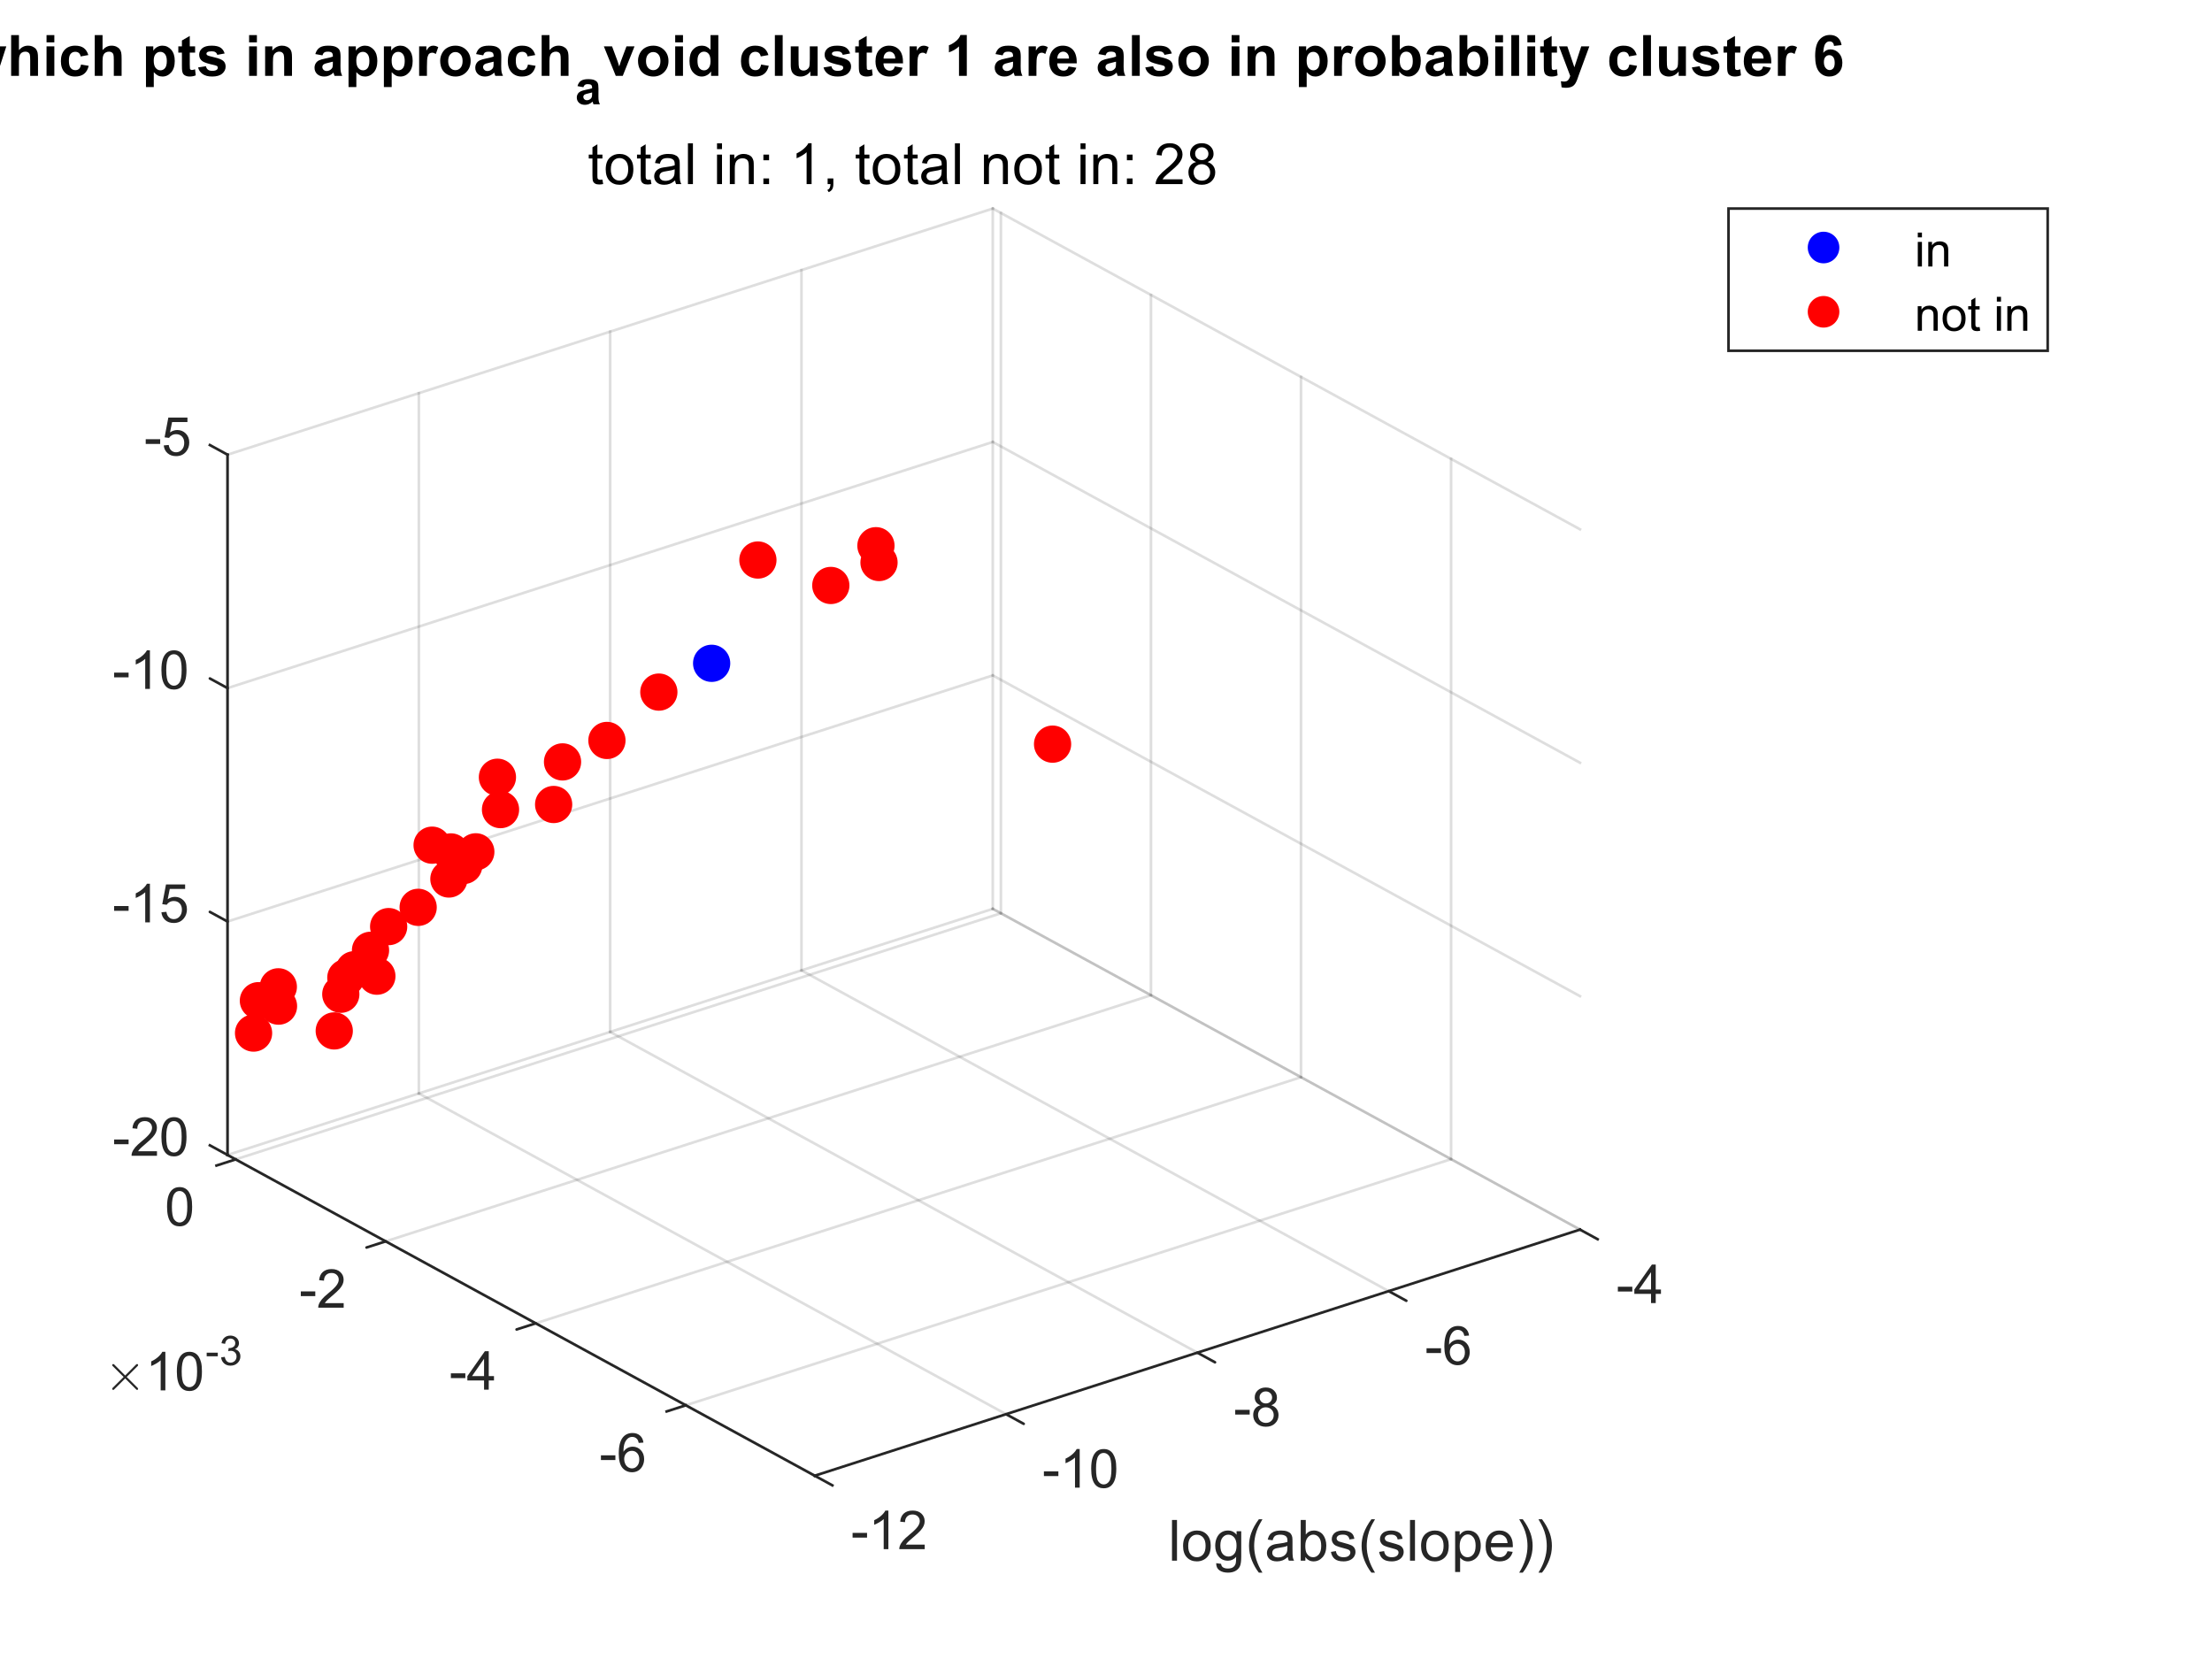<?xml version="1.0"?>
<!DOCTYPE svg PUBLIC '-//W3C//DTD SVG 1.0//EN'
          'http://www.w3.org/TR/2001/REC-SVG-20010904/DTD/svg10.dtd'>
<svg xmlns:xlink="http://www.w3.org/1999/xlink" style="fill-opacity:1; color-rendering:auto; color-interpolation:auto; text-rendering:auto; stroke:black; stroke-linecap:square; stroke-miterlimit:10; shape-rendering:auto; stroke-opacity:1; fill:black; stroke-dasharray:none; font-weight:normal; stroke-width:1; font-family:'Dialog'; font-style:normal; stroke-linejoin:miter; font-size:12px; stroke-dashoffset:0; image-rendering:auto;" width="700" height="525" xmlns="http://www.w3.org/2000/svg"
><rect width="100%" height="100%" fill="#333333" stroke="none"/><!--Generated by the Batik Graphics2D SVG Generator--><defs id="genericDefs"
  /><g
  ><defs id="defs1"
    ><clipPath clipPathUnits="userSpaceOnUse" id="clipPath1"
      ><path d="M0 0 L700 0 L700 525 L0 525 L0 0 Z"
      /></clipPath
    ></defs
    ><g style="fill:white; stroke:white;"
    ><rect x="0" y="0" width="700" style="clip-path:url(#clipPath1); stroke:none;" height="525"
    /></g
    ><g style="fill:white; text-rendering:optimizeSpeed; color-rendering:optimizeSpeed; image-rendering:optimizeSpeed; shape-rendering:crispEdges; stroke:white; color-interpolation:sRGB;"
    ><rect x="0" width="700" height="525" y="0" style="stroke:none;"
      /><path style="stroke:none;" d="M257.826 467 L500 389.112 L500 167.505 L314.174 66 L72 143.888 L72 365.495 Z"
    /></g
    ><g style="stroke-linecap:butt; fill-opacity:0.149; fill:rgb(38,38,38); text-rendering:geometricPrecision; image-rendering:optimizeQuality; color-rendering:optimizeQuality; stroke-linejoin:round; stroke:rgb(38,38,38); color-interpolation:linearRGB; stroke-width:0.833; stroke-opacity:0.149;"
    ><line y2="365.495" style="fill:none;" x1="257.826" x2="72" y1="467"
      /><line y2="346.023" style="fill:none;" x1="318.37" x2="132.543" y1="447.528"
      /><line y2="326.551" style="fill:none;" x1="378.913" x2="193.087" y1="428.056"
      /><line y2="307.079" style="fill:none;" x1="439.457" x2="253.63" y1="408.584"
      /><line y2="287.607" style="fill:none;" x1="500" x2="314.174" y1="389.112"
      /><line y2="143.888" style="fill:none;" x1="72" x2="72" y1="365.495"
      /><line y2="124.416" style="fill:none;" x1="132.543" x2="132.543" y1="346.023"
      /><line y2="104.944" style="fill:none;" x1="193.087" x2="193.087" y1="326.551"
      /><line y2="85.472" style="fill:none;" x1="253.63" x2="253.63" y1="307.079"
      /><line y2="66" style="fill:none;" x1="314.174" x2="314.174" y1="287.607"
      /><line y2="444.711" style="fill:none;" x1="459.195" x2="217.021" y1="366.823"
      /><line y2="418.772" style="fill:none;" x1="411.709" x2="169.536" y1="340.884"
      /><line y2="392.834" style="fill:none;" x1="364.224" x2="122.05" y1="314.946"
      /><line y2="366.895" style="fill:none;" x1="316.738" x2="74.564" y1="289.007"
      /><line y2="366.823" style="fill:none;" x1="459.195" x2="459.195" y1="145.216"
      /><line y2="340.884" style="fill:none;" x1="411.709" x2="411.709" y1="119.278"
      /><line y2="314.946" style="fill:none;" x1="364.224" x2="364.224" y1="93.339"
      /><line y2="289.007" style="fill:none;" x1="316.738" x2="316.738" y1="67.401"
      /><line y2="365.495" style="fill:none;" x1="314.174" x2="72" y1="287.607"
      /><line y2="291.626" style="fill:none;" x1="314.174" x2="72" y1="213.738"
      /><line y2="217.757" style="fill:none;" x1="314.174" x2="72" y1="139.869"
      /><line y2="143.888" style="fill:none;" x1="314.174" x2="72" y1="66"
      /><line y2="287.607" style="fill:none;" x1="500" x2="314.174" y1="389.112"
      /><line y2="213.738" style="fill:none;" x1="500" x2="314.174" y1="315.243"
      /><line y2="139.869" style="fill:none;" x1="500" x2="314.174" y1="241.374"
      /><line y2="66" style="fill:none;" x1="500" x2="314.174" y1="167.505"
    /></g
    ><g transform="translate(277.197,172.694)" style="fill:red; text-rendering:geometricPrecision; color-rendering:optimizeQuality; image-rendering:optimizeQuality; color-interpolation:linearRGB; stroke:red;"
    ><circle r="5.893" style="stroke:none;" cx="0" cy="0"
      /><circle r="5.893" style="stroke:none;" cx="0" transform="translate(0.971,5.316)" cy="0"
      /><circle r="5.893" style="stroke:none;" cx="0" transform="translate(-14.281,12.58)" cy="0"
      /><circle transform="translate(-51.993,37.215)" style="fill:blue; stroke:none;" r="5.893" cx="0" cy="0"
    /></g
    ><g transform="translate(60.568,359.25)" style="font-size:16.667px; fill:rgb(38,38,38); text-rendering:geometricPrecision; color-rendering:optimizeQuality; image-rendering:optimizeQuality; stroke:rgb(38,38,38); color-interpolation:linearRGB;"
    ><path style="stroke:none;" d="M-24.453 2.844 L-24.453 1.344 L-19.875 1.344 L-19.875 2.844 L-24.453 2.844 ZM-10.891 5.062 L-10.891 6.5 L-18.938 6.5 Q-18.953 5.953 -18.766 5.469 Q-18.453 4.641 -17.782 3.844 Q-17.11 3.047 -15.828 2 Q-13.844 0.375 -13.149 -0.578 Q-12.453 -1.531 -12.453 -2.375 Q-12.453 -3.266 -13.086 -3.875 Q-13.719 -4.484 -14.735 -4.484 Q-15.813 -4.484 -16.461 -3.836 Q-17.11 -3.188 -17.125 -2.047 L-18.657 -2.203 Q-18.5 -3.922 -17.469 -4.82 Q-16.438 -5.719 -14.703 -5.719 Q-12.953 -5.719 -11.93 -4.75 Q-10.906 -3.781 -10.906 -2.344 Q-10.906 -1.609 -11.211 -0.906 Q-11.516 -0.203 -12.203 0.578 Q-12.891 1.359 -14.5 2.719 Q-15.844 3.859 -16.227 4.258 Q-16.61 4.656 -16.86 5.062 L-10.891 5.062 ZM-9.487 0.5 Q-9.487 -1.656 -9.041 -2.977 Q-8.596 -4.297 -7.721 -5.008 Q-6.846 -5.719 -5.518 -5.719 Q-4.534 -5.719 -3.799 -5.328 Q-3.065 -4.938 -2.581 -4.188 Q-2.096 -3.438 -1.823 -2.375 Q-1.549 -1.312 -1.549 0.5 Q-1.549 2.641 -1.987 3.953 Q-2.424 5.266 -3.299 5.984 Q-4.174 6.703 -5.518 6.703 Q-7.284 6.703 -8.284 5.453 Q-9.487 3.922 -9.487 0.5 ZM-7.956 0.5 Q-7.956 3.5 -7.252 4.492 Q-6.549 5.484 -5.518 5.484 Q-4.487 5.484 -3.784 4.484 Q-3.081 3.484 -3.081 0.5 Q-3.081 -2.5 -3.784 -3.492 Q-4.487 -4.484 -5.534 -4.484 Q-6.565 -4.484 -7.174 -3.609 Q-7.956 -2.5 -7.956 0.5 Z"
    /></g
    ><g transform="translate(208.495,219.018)" style="fill:red; text-rendering:geometricPrecision; color-rendering:optimizeQuality; image-rendering:optimizeQuality; color-interpolation:linearRGB; stroke:red;"
    ><circle r="5.893" style="stroke:none;" cx="0" cy="0"
      /><circle r="5.893" style="stroke:none;" cx="0" transform="translate(31.346,-41.797)" cy="0"
      /><circle r="5.893" style="stroke:none;" cx="0" transform="translate(-16.429,15.302)" cy="0"
      /><circle r="5.893" style="stroke:none;" cx="0" transform="translate(-33.294,35.568)" cy="0"
    /></g
    ><g style="fill:rgb(38,38,38); text-rendering:geometricPrecision; image-rendering:optimizeQuality; color-rendering:optimizeQuality; stroke-linejoin:round; stroke:rgb(38,38,38); color-interpolation:linearRGB; stroke-width:0.833;"
    ><line y2="362.446" style="fill:none;" x1="72" x2="66.419" y1="365.495"
    /></g
    ><g transform="translate(178.017,241.111)" style="fill:red; text-rendering:geometricPrecision; color-rendering:optimizeQuality; image-rendering:optimizeQuality; color-interpolation:linearRGB; stroke:red;"
    ><circle r="5.893" style="stroke:none;" cx="0" cy="0"
    /></g
    ><g style="stroke-linecap:butt; fill:rgb(38,38,38); text-rendering:geometricPrecision; color-rendering:optimizeQuality; image-rendering:optimizeQuality; stroke:rgb(38,38,38); color-interpolation:linearRGB; stroke-width:0.833;"
    ><line y2="365.495" style="fill:none;" x1="257.826" x2="72" y1="467"
      /><line y2="143.888" style="fill:none;" x1="72" x2="72" y1="365.495"
    /></g
    ><g transform="translate(150.572,269.566)" style="fill:red; text-rendering:geometricPrecision; color-rendering:optimizeQuality; image-rendering:optimizeQuality; color-interpolation:linearRGB; stroke:red;"
    ><circle r="5.893" style="stroke:none;" cx="0" cy="0"
    /></g
    ><g style="stroke-linecap:butt; fill:rgb(38,38,38); text-rendering:geometricPrecision; color-rendering:optimizeQuality; image-rendering:optimizeQuality; stroke:rgb(38,38,38); color-interpolation:linearRGB; stroke-width:0.833;"
    ><line y2="368.842" style="fill:none;" x1="74.564" x2="68.51" y1="366.895"
    /></g
    ><g transform="translate(146.765,273.879)" style="fill:red; text-rendering:geometricPrecision; color-rendering:optimizeQuality; image-rendering:optimizeQuality; color-interpolation:linearRGB; stroke:red;"
    ><circle r="5.893" style="stroke:none;" cx="0" cy="0"
      /><circle r="5.893" style="stroke:none;" cx="0" transform="translate(-27.505,35.038)" cy="0"
      /><circle r="5.893" style="stroke:none;" cx="0" transform="translate(-40.99,52.358)" cy="0"
      /><circle r="5.893" style="stroke:none;" cx="0" transform="translate(-4.709,4.287)" cy="0"
      /><circle r="5.893" style="stroke:none;" cx="0" transform="translate(11.626,-17.677)" cy="0"
      /><circle r="5.893" style="stroke:none;" cx="0" transform="translate(-14.438,13.255)" cy="0"
      /><circle r="5.893" style="stroke:none;" cx="0" transform="translate(-38.918,40.756)" cy="0"
      /><circle r="5.893" style="stroke:none;" cx="0" transform="translate(-4.082,-4.284)" cy="0"
      /><circle r="5.893" style="stroke:none;" cx="0" transform="translate(-29.515,26.853)" cy="0"
      /><circle r="5.893" style="stroke:none;" cx="0" transform="translate(-23.775,19.349)" cy="0"
      /><circle r="5.893" style="stroke:none;" cx="0" transform="translate(-34.682,33.002)" cy="0"
    /></g
    ><g transform="translate(62.163,370.884)" style="font-size:16.667px; fill:rgb(38,38,38); text-rendering:geometricPrecision; color-rendering:optimizeQuality; image-rendering:optimizeQuality; stroke:rgb(38,38,38); color-interpolation:linearRGB;"
    ><path style="stroke:none;" d="M-9.297 11 Q-9.297 8.844 -8.852 7.523 Q-8.406 6.203 -7.531 5.492 Q-6.656 4.781 -5.328 4.781 Q-4.344 4.781 -3.609 5.172 Q-2.875 5.562 -2.391 6.312 Q-1.906 7.062 -1.633 8.125 Q-1.359 9.188 -1.359 11 Q-1.359 13.141 -1.797 14.453 Q-2.234 15.766 -3.109 16.484 Q-3.984 17.203 -5.328 17.203 Q-7.094 17.203 -8.094 15.953 Q-9.297 14.422 -9.297 11 ZM-7.766 11 Q-7.766 14 -7.062 14.992 Q-6.359 15.984 -5.328 15.984 Q-4.297 15.984 -3.594 14.984 Q-2.891 13.984 -2.891 11 Q-2.891 8 -3.594 7.008 Q-4.297 6.016 -5.344 6.016 Q-6.375 6.016 -6.984 6.891 Q-7.766 8 -7.766 11 Z"
    /></g
    ><g transform="translate(109.446,309.396)" style="fill:red; text-rendering:geometricPrecision; color-rendering:optimizeQuality; image-rendering:optimizeQuality; color-interpolation:linearRGB; stroke:red;"
    ><circle r="5.893" style="stroke:none;" cx="0" cy="0"
      /><circle r="5.893" style="stroke:none;" cx="0" transform="translate(47.966,-63.433)" cy="0"
      /><circle r="5.893" style="stroke:none;" cx="0" transform="translate(27.297,-41.934)" cy="0"
      /><circle r="5.893" style="stroke:none;" cx="0" transform="translate(-21.314,9.001)" cy="0"
      /><circle r="5.893" style="stroke:none;" cx="0" transform="translate(-29.206,17.527)" cy="0"
      /><circle r="5.893" style="stroke:none;" cx="0" transform="translate(-21.37,2.891)" cy="0"
      /><circle r="5.893" style="stroke:none;" cx="0" transform="translate(-27.673,7.279)" cy="0"
    /></g
    ><g transform="translate(60.568,285.381)" style="font-size:16.667px; fill:rgb(38,38,38); text-rendering:geometricPrecision; color-rendering:optimizeQuality; image-rendering:optimizeQuality; stroke:rgb(38,38,38); color-interpolation:linearRGB;"
    ><path style="stroke:none;" d="M-24.453 2.844 L-24.453 1.344 L-19.875 1.344 L-19.875 2.844 L-24.453 2.844 ZM-13.125 6.5 L-14.61 6.5 L-14.61 -3.016 Q-15.156 -2.5 -16.032 -1.992 Q-16.907 -1.484 -17.61 -1.219 L-17.61 -2.672 Q-16.344 -3.25 -15.406 -4.094 Q-14.469 -4.938 -14.078 -5.719 L-13.125 -5.719 L-13.125 6.5 ZM-9.487 3.312 L-7.909 3.172 Q-7.737 4.328 -7.104 4.906 Q-6.471 5.484 -5.581 5.484 Q-4.502 5.484 -3.752 4.672 Q-3.002 3.859 -3.002 2.5 Q-3.002 1.234 -3.721 0.492 Q-4.44 -0.25 -5.596 -0.25 Q-6.315 -0.25 -6.901 0.078 Q-7.487 0.406 -7.815 0.938 L-9.221 0.75 L-8.034 -5.5 L-1.987 -5.5 L-1.987 -4.078 L-6.846 -4.078 L-7.502 -0.812 Q-6.409 -1.562 -5.206 -1.562 Q-3.612 -1.562 -2.51 -0.461 Q-1.409 0.641 -1.409 2.375 Q-1.409 4.031 -2.377 5.234 Q-3.549 6.703 -5.581 6.703 Q-7.237 6.703 -8.284 5.773 Q-9.331 4.844 -9.487 3.312 Z"
    /></g
    ><g style="stroke-linecap:round; fill:rgb(38,38,38); text-rendering:geometricPrecision; image-rendering:optimizeQuality; color-rendering:optimizeQuality; stroke-linejoin:round; stroke:rgb(38,38,38); color-interpolation:linearRGB; stroke-width:0.833;"
    ><line y2="288.577" style="fill:none;" x1="72" x2="66.419" y1="291.626"
      /><line x1="257.826" x2="500" y1="467" style="fill:none; stroke-linecap:square;" y2="389.112"
      /><line x1="500" x2="505.581" y1="389.112" style="fill:none; stroke-linecap:square;" y2="392.161"
      /><line y2="394.781" style="fill:none;" x1="122.05" x2="115.996" y1="392.834"
    /></g
    ><g transform="translate(511.432,395.357)" style="font-size:16.667px; fill:rgb(38,38,38); text-rendering:geometricPrecision; color-rendering:optimizeQuality; image-rendering:optimizeQuality; stroke:rgb(38,38,38); color-interpolation:linearRGB;"
    ><path style="stroke:none;" d="M0.547 13.344 L0.547 11.844 L5.125 11.844 L5.125 13.344 L0.547 13.344 ZM11.047 17 L11.047 14.094 L5.765 14.094 L5.765 12.719 L11.312 4.828 L12.531 4.828 L12.531 12.719 L14.187 12.719 L14.187 14.094 L12.531 14.094 L12.531 17 L11.047 17 ZM11.047 12.719 L11.047 7.234 L7.234 12.719 L11.047 12.719 Z"
    /></g
    ><g transform="translate(109.649,396.822)" style="font-size:16.667px; fill:rgb(38,38,38); text-rendering:geometricPrecision; color-rendering:optimizeQuality; image-rendering:optimizeQuality; stroke:rgb(38,38,38); color-interpolation:linearRGB;"
    ><path style="stroke:none;" d="M-14.453 13.344 L-14.453 11.844 L-9.875 11.844 L-9.875 13.344 L-14.453 13.344 ZM-0.891 15.562 L-0.891 17 L-8.938 17 Q-8.953 16.453 -8.766 15.969 Q-8.453 15.141 -7.782 14.344 Q-7.11 13.547 -5.828 12.5 Q-3.844 10.875 -3.149 9.922 Q-2.453 8.969 -2.453 8.125 Q-2.453 7.234 -3.086 6.625 Q-3.719 6.016 -4.735 6.016 Q-5.813 6.016 -6.461 6.664 Q-7.11 7.312 -7.125 8.453 L-8.656 8.297 Q-8.5 6.578 -7.469 5.68 Q-6.438 4.781 -4.703 4.781 Q-2.953 4.781 -1.93 5.75 Q-0.906 6.719 -0.906 8.156 Q-0.906 8.891 -1.211 9.594 Q-1.516 10.297 -2.203 11.078 Q-2.891 11.859 -4.5 13.219 Q-5.844 14.359 -6.227 14.758 Q-6.61 15.156 -6.86 15.562 L-0.891 15.562 Z"
    /></g
    ><g transform="translate(60.568,211.512)" style="font-size:16.667px; fill:rgb(38,38,38); text-rendering:geometricPrecision; color-rendering:optimizeQuality; image-rendering:optimizeQuality; stroke:rgb(38,38,38); color-interpolation:linearRGB;"
    ><path style="stroke:none;" d="M-24.453 2.844 L-24.453 1.344 L-19.875 1.344 L-19.875 2.844 L-24.453 2.844 ZM-13.125 6.5 L-14.61 6.5 L-14.61 -3.016 Q-15.156 -2.5 -16.032 -1.992 Q-16.907 -1.484 -17.61 -1.219 L-17.61 -2.672 Q-16.344 -3.25 -15.406 -4.094 Q-14.469 -4.938 -14.078 -5.719 L-13.125 -5.719 L-13.125 6.5 ZM-9.487 0.5 Q-9.487 -1.656 -9.041 -2.977 Q-8.596 -4.297 -7.721 -5.008 Q-6.846 -5.719 -5.518 -5.719 Q-4.534 -5.719 -3.799 -5.328 Q-3.065 -4.938 -2.581 -4.188 Q-2.096 -3.438 -1.823 -2.375 Q-1.549 -1.312 -1.549 0.5 Q-1.549 2.641 -1.987 3.953 Q-2.424 5.266 -3.299 5.984 Q-4.174 6.703 -5.518 6.703 Q-7.284 6.703 -8.284 5.453 Q-9.487 3.922 -9.487 0.5 ZM-7.956 0.5 Q-7.956 3.5 -7.252 4.492 Q-6.549 5.484 -5.518 5.484 Q-4.487 5.484 -3.784 4.484 Q-3.081 3.484 -3.081 0.5 Q-3.081 -2.5 -3.784 -3.492 Q-4.487 -4.484 -5.534 -4.484 Q-6.565 -4.484 -7.174 -3.609 Q-7.956 -2.5 -7.956 0.5 Z"
    /></g
    ><g style="stroke-linecap:round; fill:rgb(38,38,38); text-rendering:geometricPrecision; image-rendering:optimizeQuality; color-rendering:optimizeQuality; stroke-linejoin:round; stroke:rgb(38,38,38); color-interpolation:linearRGB; stroke-width:0.833;"
    ><line y2="411.633" style="fill:none;" x1="439.457" x2="445.038" y1="408.584"
      /><line y2="214.708" style="fill:none;" x1="72" x2="66.419" y1="217.757"
    /></g
    ><g transform="translate(-12,24)" style="font-size:18.333px; text-rendering:geometricPrecision; color-rendering:optimizeQuality; image-rendering:optimizeQuality; color-interpolation:linearRGB; font-weight:bold;"
    ><path style="stroke:none;" d="M3.031 0 L0.078 -9.328 L2.484 -9.328 L4.234 -3.219 L5.844 -9.328 L8.219 -9.328 L9.781 -3.219 L11.562 -9.328 L14 -9.328 L11 0 L8.625 0 L7.016 -6 L5.438 0 L3.031 0 ZM17.994 -12.891 L17.994 -8.141 Q19.197 -9.547 20.853 -9.547 Q21.713 -9.547 22.392 -9.227 Q23.072 -8.906 23.424 -8.414 Q23.775 -7.922 23.9 -7.328 Q24.025 -6.734 24.025 -5.469 L24.025 0 L21.556 0 L21.556 -4.938 Q21.556 -6.406 21.416 -6.797 Q21.275 -7.188 20.916 -7.422 Q20.556 -7.656 20.025 -7.656 Q19.416 -7.656 18.931 -7.359 Q18.447 -7.062 18.221 -6.461 Q17.994 -5.859 17.994 -4.672 L17.994 0 L15.525 0 L15.525 -12.891 L17.994 -12.891 ZM26.727 -10.594 L26.727 -12.891 L29.196 -12.891 L29.196 -10.594 L26.727 -10.594 ZM26.727 0 L26.727 -9.328 L29.196 -9.328 L29.196 0 L26.727 0 ZM39.955 -6.578 L37.518 -6.141 Q37.393 -6.859 36.955 -7.234 Q36.518 -7.609 35.83 -7.609 Q34.908 -7.609 34.354 -6.969 Q33.799 -6.328 33.799 -4.828 Q33.799 -3.172 34.362 -2.484 Q34.924 -1.797 35.862 -1.797 Q36.565 -1.797 37.01 -2.203 Q37.455 -2.609 37.643 -3.578 L40.065 -3.172 Q39.69 -1.5 38.619 -0.641 Q37.549 0.219 35.752 0.219 Q33.705 0.219 32.487 -1.078 Q31.268 -2.375 31.268 -4.656 Q31.268 -6.969 32.487 -8.258 Q33.705 -9.547 35.799 -9.547 Q37.502 -9.547 38.502 -8.812 Q39.502 -8.078 39.955 -6.578 ZM44.452 -12.891 L44.452 -8.141 Q45.656 -9.547 47.312 -9.547 Q48.171 -9.547 48.851 -9.227 Q49.531 -8.906 49.882 -8.414 Q50.234 -7.922 50.359 -7.328 Q50.484 -6.734 50.484 -5.469 L50.484 0 L48.015 0 L48.015 -4.938 Q48.015 -6.406 47.874 -6.797 Q47.734 -7.188 47.374 -7.422 Q47.015 -7.656 46.484 -7.656 Q45.874 -7.656 45.39 -7.359 Q44.906 -7.062 44.679 -6.461 Q44.452 -5.859 44.452 -4.672 L44.452 0 L41.984 0 L41.984 -12.891 L44.452 -12.891 ZM58.195 -9.328 L60.507 -9.328 L60.507 -7.969 Q60.945 -8.672 61.711 -9.109 Q62.476 -9.547 63.414 -9.547 Q65.039 -9.547 66.171 -8.273 Q67.304 -7 67.304 -4.719 Q67.304 -2.375 66.164 -1.078 Q65.023 0.219 63.398 0.219 Q62.617 0.219 61.992 -0.094 Q61.367 -0.406 60.664 -1.156 L60.664 3.547 L58.195 3.547 L58.195 -9.328 ZM60.648 -4.828 Q60.648 -3.25 61.265 -2.5 Q61.882 -1.75 62.789 -1.75 Q63.648 -1.75 64.218 -2.438 Q64.789 -3.125 64.789 -4.703 Q64.789 -6.172 64.203 -6.883 Q63.617 -7.594 62.742 -7.594 Q61.836 -7.594 61.242 -6.898 Q60.648 -6.203 60.648 -4.828 ZM73.74 -9.328 L73.74 -7.359 L72.053 -7.359 L72.053 -3.609 Q72.053 -2.469 72.1 -2.273 Q72.147 -2.078 72.319 -1.961 Q72.49 -1.844 72.74 -1.844 Q73.069 -1.844 73.725 -2.078 L73.944 -0.156 Q73.069 0.219 71.99 0.219 Q71.319 0.219 70.779 -0.008 Q70.24 -0.234 69.99 -0.594 Q69.74 -0.953 69.647 -1.562 Q69.569 -1.984 69.569 -3.297 L69.569 -7.359 L68.428 -7.359 L68.428 -9.328 L69.569 -9.328 L69.569 -11.188 L72.053 -12.625 L72.053 -9.328 L73.74 -9.328 ZM74.682 -2.656 L77.167 -3.047 Q77.323 -2.328 77.807 -1.953 Q78.292 -1.578 79.151 -1.578 Q80.12 -1.578 80.604 -1.922 Q80.917 -2.172 80.917 -2.578 Q80.917 -2.859 80.745 -3.047 Q80.557 -3.219 79.917 -3.375 Q76.932 -4.031 76.135 -4.578 Q75.026 -5.328 75.026 -6.688 Q75.026 -7.891 75.987 -8.719 Q76.948 -9.547 78.948 -9.547 Q80.87 -9.547 81.799 -8.922 Q82.729 -8.297 83.088 -7.078 L80.76 -6.641 Q80.604 -7.188 80.19 -7.477 Q79.776 -7.766 78.995 -7.766 Q78.026 -7.766 77.604 -7.5 Q77.323 -7.297 77.323 -7 Q77.323 -6.734 77.573 -6.547 Q77.901 -6.297 79.87 -5.852 Q81.838 -5.406 82.635 -4.75 Q83.401 -4.094 83.401 -2.922 Q83.401 -1.641 82.331 -0.711 Q81.26 0.219 79.151 0.219 Q77.245 0.219 76.135 -0.562 Q75.026 -1.344 74.682 -2.656 ZM90.83 -10.594 L90.83 -12.891 L93.298 -12.891 L93.298 -10.594 L90.83 -10.594 ZM90.83 0 L90.83 -9.328 L93.298 -9.328 L93.298 0 L90.83 0 ZM104.402 0 L101.933 0 L101.933 -4.766 Q101.933 -6.281 101.777 -6.719 Q101.621 -7.156 101.261 -7.406 Q100.902 -7.656 100.402 -7.656 Q99.761 -7.656 99.253 -7.305 Q98.746 -6.953 98.558 -6.375 Q98.371 -5.797 98.371 -4.234 L98.371 0 L95.902 0 L95.902 -9.328 L98.183 -9.328 L98.183 -7.969 Q99.417 -9.547 101.261 -9.547 Q102.089 -9.547 102.761 -9.25 Q103.433 -8.953 103.785 -8.5 Q104.136 -8.047 104.269 -7.461 Q104.402 -6.875 104.402 -5.797 L104.402 0 ZM114.035 -6.484 L111.785 -6.891 Q112.176 -8.25 113.097 -8.898 Q114.019 -9.547 115.832 -9.547 Q117.488 -9.547 118.293 -9.156 Q119.097 -8.766 119.433 -8.164 Q119.769 -7.562 119.769 -5.953 L119.738 -3.062 Q119.738 -1.844 119.855 -1.258 Q119.972 -0.672 120.301 0 L117.863 0 Q117.754 -0.25 117.613 -0.734 Q117.551 -0.953 117.535 -1.016 Q116.894 -0.406 116.176 -0.094 Q115.457 0.219 114.644 0.219 Q113.191 0.219 112.363 -0.57 Q111.535 -1.359 111.535 -2.547 Q111.535 -3.344 111.91 -3.961 Q112.285 -4.578 112.972 -4.906 Q113.66 -5.234 114.941 -5.484 Q116.676 -5.812 117.332 -6.094 L117.332 -6.344 Q117.332 -7.047 116.98 -7.352 Q116.629 -7.656 115.66 -7.656 Q115.004 -7.656 114.629 -7.398 Q114.254 -7.141 114.035 -6.484 ZM117.332 -4.484 Q116.863 -4.328 115.832 -4.109 Q114.801 -3.891 114.488 -3.672 Q114.004 -3.328 114.004 -2.797 Q114.004 -2.281 114.394 -1.906 Q114.785 -1.531 115.379 -1.531 Q116.051 -1.531 116.644 -1.969 Q117.097 -2.297 117.238 -2.781 Q117.332 -3.109 117.332 -3.984 L117.332 -4.484 ZM122.298 -9.328 L124.61 -9.328 L124.61 -7.969 Q125.048 -8.672 125.813 -9.109 Q126.579 -9.547 127.516 -9.547 Q129.141 -9.547 130.274 -8.273 Q131.407 -7 131.407 -4.719 Q131.407 -2.375 130.266 -1.078 Q129.126 0.219 127.501 0.219 Q126.719 0.219 126.094 -0.094 Q125.469 -0.406 124.766 -1.156 L124.766 3.547 L122.298 3.547 L122.298 -9.328 ZM124.751 -4.828 Q124.751 -3.25 125.368 -2.5 Q125.985 -1.75 126.891 -1.75 Q127.751 -1.75 128.321 -2.438 Q128.891 -3.125 128.891 -4.703 Q128.891 -6.172 128.305 -6.883 Q127.719 -7.594 126.844 -7.594 Q125.938 -7.594 125.344 -6.898 Q124.751 -6.203 124.751 -4.828 ZM133.484 -9.328 L135.796 -9.328 L135.796 -7.969 Q136.234 -8.672 136.999 -9.109 Q137.765 -9.547 138.702 -9.547 Q140.327 -9.547 141.46 -8.273 Q142.593 -7 142.593 -4.719 Q142.593 -2.375 141.452 -1.078 Q140.312 0.219 138.687 0.219 Q137.905 0.219 137.28 -0.094 Q136.655 -0.406 135.952 -1.156 L135.952 3.547 L133.484 3.547 L133.484 -9.328 ZM135.937 -4.828 Q135.937 -3.25 136.554 -2.5 Q137.171 -1.75 138.077 -1.75 Q138.937 -1.75 139.507 -2.438 Q140.077 -3.125 140.077 -4.703 Q140.077 -6.172 139.492 -6.883 Q138.905 -7.594 138.03 -7.594 Q137.124 -7.594 136.53 -6.898 Q135.937 -6.203 135.937 -4.828 ZM147.107 0 L144.638 0 L144.638 -9.328 L146.935 -9.328 L146.935 -8 Q147.513 -8.953 147.99 -9.25 Q148.466 -9.547 149.06 -9.547 Q149.904 -9.547 150.685 -9.078 L149.92 -6.922 Q149.295 -7.328 148.763 -7.328 Q148.248 -7.328 147.881 -7.047 Q147.513 -6.766 147.31 -6.016 Q147.107 -5.266 147.107 -2.891 L147.107 0 ZM151.296 -4.797 Q151.296 -6.031 151.905 -7.18 Q152.515 -8.328 153.624 -8.938 Q154.734 -9.547 156.109 -9.547 Q158.218 -9.547 159.577 -8.172 Q160.937 -6.797 160.937 -4.688 Q160.937 -2.578 159.57 -1.18 Q158.202 0.219 156.124 0.219 Q154.843 0.219 153.679 -0.367 Q152.515 -0.953 151.905 -2.07 Q151.296 -3.188 151.296 -4.797 ZM153.827 -4.672 Q153.827 -3.281 154.492 -2.539 Q155.155 -1.797 156.109 -1.797 Q157.077 -1.797 157.734 -2.539 Q158.39 -3.281 158.39 -4.688 Q158.39 -6.062 157.734 -6.797 Q157.077 -7.531 156.109 -7.531 Q155.155 -7.531 154.492 -6.797 Q153.827 -6.062 153.827 -4.672 ZM164.904 -6.484 L162.654 -6.891 Q163.045 -8.25 163.966 -8.898 Q164.888 -9.547 166.701 -9.547 Q168.357 -9.547 169.162 -9.156 Q169.966 -8.766 170.303 -8.164 Q170.638 -7.562 170.638 -5.953 L170.607 -3.062 Q170.607 -1.844 170.724 -1.258 Q170.841 -0.672 171.17 0 L168.732 0 Q168.623 -0.25 168.482 -0.734 Q168.42 -0.953 168.404 -1.016 Q167.763 -0.406 167.045 -0.094 Q166.326 0.219 165.513 0.219 Q164.06 0.219 163.232 -0.57 Q162.404 -1.359 162.404 -2.547 Q162.404 -3.344 162.779 -3.961 Q163.154 -4.578 163.841 -4.906 Q164.529 -5.234 165.81 -5.484 Q167.545 -5.812 168.201 -6.094 L168.201 -6.344 Q168.201 -7.047 167.849 -7.352 Q167.498 -7.656 166.529 -7.656 Q165.873 -7.656 165.498 -7.398 Q165.123 -7.141 164.904 -6.484 ZM168.201 -4.484 Q167.732 -4.328 166.701 -4.109 Q165.67 -3.891 165.357 -3.672 Q164.873 -3.328 164.873 -2.797 Q164.873 -2.281 165.263 -1.906 Q165.654 -1.531 166.248 -1.531 Q166.92 -1.531 167.513 -1.969 Q167.966 -2.297 168.107 -2.781 Q168.201 -3.109 168.201 -3.984 L168.201 -4.484 ZM181.385 -6.578 L178.948 -6.141 Q178.823 -6.859 178.385 -7.234 Q177.948 -7.609 177.26 -7.609 Q176.339 -7.609 175.784 -6.969 Q175.229 -6.328 175.229 -4.828 Q175.229 -3.172 175.792 -2.484 Q176.354 -1.797 177.292 -1.797 Q177.995 -1.797 178.44 -2.203 Q178.885 -2.609 179.073 -3.578 L181.495 -3.172 Q181.12 -1.5 180.049 -0.641 Q178.979 0.219 177.182 0.219 Q175.135 0.219 173.917 -1.078 Q172.698 -2.375 172.698 -4.656 Q172.698 -6.969 173.917 -8.258 Q175.135 -9.547 177.229 -9.547 Q178.932 -9.547 179.932 -8.812 Q180.932 -8.078 181.385 -6.578 ZM185.882 -12.891 L185.882 -8.141 Q187.086 -9.547 188.742 -9.547 Q189.601 -9.547 190.281 -9.227 Q190.961 -8.906 191.312 -8.414 Q191.664 -7.922 191.789 -7.328 Q191.914 -6.734 191.914 -5.469 L191.914 0 L189.445 0 L189.445 -4.938 Q189.445 -6.406 189.304 -6.797 Q189.164 -7.188 188.804 -7.422 Q188.445 -7.656 187.914 -7.656 Q187.304 -7.656 186.82 -7.359 Q186.336 -7.062 186.109 -6.461 Q185.882 -5.859 185.882 -4.672 L185.882 0 L183.414 0 L183.414 -12.891 L185.882 -12.891 Z"
    /></g
    ><g transform="translate(182,33)" style="font-size:14.667px; text-rendering:geometricPrecision; color-rendering:optimizeQuality; image-rendering:optimizeQuality; color-interpolation:linearRGB; font-weight:bold;"
    ><path style="stroke:none;" d="M2.609 -5.406 L0.75 -5.75 Q1.062 -6.875 1.828 -7.414 Q2.594 -7.953 4.109 -7.953 Q5.5 -7.953 6.172 -7.625 Q6.844 -7.297 7.117 -6.797 Q7.391 -6.297 7.391 -4.953 L7.375 -2.562 Q7.375 -1.531 7.469 -1.047 Q7.562 -0.562 7.844 0 L5.797 0 Q5.719 -0.203 5.609 -0.609 Q5.547 -0.797 5.531 -0.844 Q5 -0.344 4.398 -0.086 Q3.797 0.172 3.125 0.172 Q1.922 0.172 1.227 -0.477 Q0.531 -1.125 0.531 -2.125 Q0.531 -2.781 0.852 -3.297 Q1.172 -3.812 1.734 -4.086 Q2.297 -4.359 3.375 -4.578 Q4.812 -4.844 5.375 -5.078 L5.375 -5.281 Q5.375 -5.875 5.078 -6.125 Q4.781 -6.375 3.969 -6.375 Q3.422 -6.375 3.117 -6.164 Q2.812 -5.953 2.609 -5.406 ZM5.375 -3.734 Q4.969 -3.609 4.117 -3.422 Q3.266 -3.234 3 -3.062 Q2.594 -2.781 2.594 -2.344 Q2.594 -1.906 2.914 -1.594 Q3.234 -1.281 3.734 -1.281 Q4.297 -1.281 4.797 -1.641 Q5.172 -1.922 5.281 -2.328 Q5.375 -2.578 5.375 -3.328 L5.375 -3.734 Z"
    /></g
    ><g transform="translate(191,24)" style="font-size:18.333px; text-rendering:geometricPrecision; color-rendering:optimizeQuality; image-rendering:optimizeQuality; color-interpolation:linearRGB; font-weight:bold;"
    ><path style="stroke:none;" d="M3.859 0 L0.094 -9.328 L2.688 -9.328 L4.453 -4.578 L4.953 -2.984 Q5.156 -3.594 5.219 -3.781 Q5.328 -4.172 5.469 -4.578 L7.25 -9.328 L9.797 -9.328 L6.078 0 L3.859 0 ZM10.903 -4.797 Q10.903 -6.031 11.513 -7.18 Q12.122 -8.328 13.231 -8.938 Q14.341 -9.547 15.716 -9.547 Q17.825 -9.547 19.184 -8.172 Q20.544 -6.797 20.544 -4.688 Q20.544 -2.578 19.177 -1.18 Q17.809 0.219 15.731 0.219 Q14.45 0.219 13.286 -0.367 Q12.122 -0.953 11.513 -2.07 Q10.903 -3.188 10.903 -4.797 ZM13.434 -4.672 Q13.434 -3.281 14.099 -2.539 Q14.763 -1.797 15.716 -1.797 Q16.684 -1.797 17.341 -2.539 Q17.997 -3.281 17.997 -4.688 Q17.997 -6.062 17.341 -6.797 Q16.684 -7.531 15.716 -7.531 Q14.763 -7.531 14.099 -6.797 Q13.434 -6.062 13.434 -4.672 ZM22.667 -10.594 L22.667 -12.891 L25.136 -12.891 L25.136 -10.594 L22.667 -10.594 ZM22.667 0 L22.667 -9.328 L25.136 -9.328 L25.136 0 L22.667 0 ZM36.318 0 L34.021 0 L34.021 -1.375 Q33.443 -0.578 32.669 -0.18 Q31.896 0.219 31.099 0.219 Q29.49 0.219 28.341 -1.078 Q27.193 -2.375 27.193 -4.703 Q27.193 -7.078 28.31 -8.312 Q29.427 -9.547 31.13 -9.547 Q32.693 -9.547 33.849 -8.25 L33.849 -12.891 L36.318 -12.891 L36.318 0 ZM29.724 -4.875 Q29.724 -3.375 30.13 -2.703 Q30.724 -1.734 31.802 -1.734 Q32.661 -1.734 33.255 -2.461 Q33.849 -3.188 33.849 -4.625 Q33.849 -6.234 33.271 -6.945 Q32.693 -7.656 31.787 -7.656 Q30.912 -7.656 30.318 -6.961 Q29.724 -6.266 29.724 -4.875 ZM52.17 -6.578 L49.732 -6.141 Q49.607 -6.859 49.17 -7.234 Q48.732 -7.609 48.045 -7.609 Q47.123 -7.609 46.568 -6.969 Q46.013 -6.328 46.013 -4.828 Q46.013 -3.172 46.576 -2.484 Q47.138 -1.797 48.076 -1.797 Q48.779 -1.797 49.224 -2.203 Q49.67 -2.609 49.857 -3.578 L52.279 -3.172 Q51.904 -1.5 50.834 -0.641 Q49.763 0.219 47.967 0.219 Q45.92 0.219 44.701 -1.078 Q43.482 -2.375 43.482 -4.656 Q43.482 -6.969 44.701 -8.258 Q45.92 -9.547 48.013 -9.547 Q49.717 -9.547 50.717 -8.812 Q51.717 -8.078 52.17 -6.578 ZM54.214 0 L54.214 -12.891 L56.682 -12.891 L56.682 0 L54.214 0 ZM65.442 0 L65.442 -1.391 Q64.926 -0.656 64.098 -0.219 Q63.27 0.219 62.348 0.219 Q61.411 0.219 60.661 -0.195 Q59.911 -0.609 59.575 -1.359 Q59.239 -2.109 59.239 -3.422 L59.239 -9.328 L61.708 -9.328 L61.708 -5.047 Q61.708 -3.078 61.848 -2.633 Q61.989 -2.188 62.348 -1.93 Q62.708 -1.672 63.255 -1.672 Q63.895 -1.672 64.395 -2.016 Q64.895 -2.359 65.083 -2.875 Q65.27 -3.391 65.27 -5.391 L65.27 -9.328 L67.739 -9.328 L67.739 0 L65.442 0 ZM69.612 -2.656 L72.097 -3.047 Q72.253 -2.328 72.737 -1.953 Q73.222 -1.578 74.081 -1.578 Q75.05 -1.578 75.534 -1.922 Q75.847 -2.172 75.847 -2.578 Q75.847 -2.859 75.675 -3.047 Q75.487 -3.219 74.847 -3.375 Q71.862 -4.031 71.066 -4.578 Q69.956 -5.328 69.956 -6.688 Q69.956 -7.891 70.917 -8.719 Q71.878 -9.547 73.878 -9.547 Q75.8 -9.547 76.73 -8.922 Q77.659 -8.297 78.019 -7.078 L75.691 -6.641 Q75.534 -7.188 75.12 -7.477 Q74.706 -7.766 73.925 -7.766 Q72.956 -7.766 72.534 -7.5 Q72.253 -7.297 72.253 -7 Q72.253 -6.734 72.503 -6.547 Q72.831 -6.297 74.8 -5.852 Q76.769 -5.406 77.566 -4.75 Q78.331 -4.094 78.331 -2.922 Q78.331 -1.641 77.261 -0.711 Q76.191 0.219 74.081 0.219 Q72.175 0.219 71.066 -0.562 Q69.956 -1.344 69.612 -2.656 ZM84.953 -9.328 L84.953 -7.359 L83.266 -7.359 L83.266 -3.609 Q83.266 -2.469 83.312 -2.273 Q83.359 -2.078 83.531 -1.961 Q83.703 -1.844 83.953 -1.844 Q84.281 -1.844 84.938 -2.078 L85.156 -0.156 Q84.281 0.219 83.203 0.219 Q82.531 0.219 81.992 -0.008 Q81.453 -0.234 81.203 -0.594 Q80.953 -0.953 80.859 -1.562 Q80.781 -1.984 80.781 -3.297 L80.781 -7.359 L79.641 -7.359 L79.641 -9.328 L80.781 -9.328 L80.781 -11.188 L83.266 -12.625 L83.266 -9.328 L84.953 -9.328 ZM92.176 -2.969 L94.629 -2.562 Q94.161 -1.203 93.137 -0.492 Q92.114 0.219 90.567 0.219 Q88.129 0.219 86.973 -1.375 Q86.051 -2.656 86.051 -4.594 Q86.051 -6.922 87.262 -8.234 Q88.473 -9.547 90.333 -9.547 Q92.411 -9.547 93.614 -8.172 Q94.817 -6.797 94.77 -3.953 L88.583 -3.953 Q88.598 -2.859 89.168 -2.25 Q89.739 -1.641 90.598 -1.641 Q91.176 -1.641 91.575 -1.953 Q91.973 -2.266 92.176 -2.969 ZM92.317 -5.469 Q92.286 -6.547 91.754 -7.102 Q91.223 -7.656 90.473 -7.656 Q89.661 -7.656 89.145 -7.062 Q88.614 -6.484 88.614 -5.469 L92.317 -5.469 ZM99.314 0 L96.845 0 L96.845 -9.328 L99.142 -9.328 L99.142 -8 Q99.72 -8.953 100.197 -9.25 Q100.673 -9.547 101.267 -9.547 Q102.111 -9.547 102.892 -9.078 L102.126 -6.922 Q101.501 -7.328 100.97 -7.328 Q100.455 -7.328 100.088 -7.047 Q99.72 -6.766 99.517 -6.016 Q99.314 -5.266 99.314 -2.891 L99.314 0 ZM114.95 0 L112.481 0 L112.481 -9.312 Q111.138 -8.047 109.294 -7.438 L109.294 -9.672 Q110.263 -10 111.395 -10.883 Q112.528 -11.766 112.95 -12.938 L114.95 -12.938 L114.95 0 ZM126.285 -6.484 L124.035 -6.891 Q124.426 -8.25 125.347 -8.898 Q126.269 -9.547 128.082 -9.547 Q129.738 -9.547 130.543 -9.156 Q131.347 -8.766 131.684 -8.164 Q132.019 -7.562 132.019 -5.953 L131.988 -3.062 Q131.988 -1.844 132.105 -1.258 Q132.222 -0.672 132.551 0 L130.113 0 Q130.004 -0.25 129.863 -0.734 Q129.801 -0.953 129.785 -1.016 Q129.144 -0.406 128.426 -0.094 Q127.707 0.219 126.894 0.219 Q125.441 0.219 124.613 -0.57 Q123.785 -1.359 123.785 -2.547 Q123.785 -3.344 124.16 -3.961 Q124.535 -4.578 125.222 -4.906 Q125.91 -5.234 127.191 -5.484 Q128.926 -5.812 129.582 -6.094 L129.582 -6.344 Q129.582 -7.047 129.23 -7.352 Q128.879 -7.656 127.91 -7.656 Q127.254 -7.656 126.879 -7.398 Q126.504 -7.141 126.285 -6.484 ZM129.582 -4.484 Q129.113 -4.328 128.082 -4.109 Q127.051 -3.891 126.738 -3.672 Q126.254 -3.328 126.254 -2.797 Q126.254 -2.281 126.644 -1.906 Q127.035 -1.531 127.629 -1.531 Q128.301 -1.531 128.894 -1.969 Q129.347 -2.297 129.488 -2.781 Q129.582 -3.109 129.582 -3.984 L129.582 -4.484 ZM136.985 0 L134.516 0 L134.516 -9.328 L136.813 -9.328 L136.813 -8 Q137.391 -8.953 137.868 -9.25 Q138.345 -9.547 138.938 -9.547 Q139.782 -9.547 140.563 -9.078 L139.798 -6.922 Q139.173 -7.328 138.641 -7.328 Q138.126 -7.328 137.759 -7.047 Q137.391 -6.766 137.188 -6.016 Q136.985 -5.266 136.985 -2.891 L136.985 0 ZM147.159 -2.969 L149.612 -2.562 Q149.143 -1.203 148.119 -0.492 Q147.096 0.219 145.549 0.219 Q143.112 0.219 141.955 -1.375 Q141.034 -2.656 141.034 -4.594 Q141.034 -6.922 142.244 -8.234 Q143.455 -9.547 145.315 -9.547 Q147.393 -9.547 148.596 -8.172 Q149.799 -6.797 149.752 -3.953 L143.565 -3.953 Q143.58 -2.859 144.151 -2.25 Q144.721 -1.641 145.58 -1.641 Q146.159 -1.641 146.557 -1.953 Q146.955 -2.266 147.159 -2.969 ZM147.299 -5.469 Q147.268 -6.547 146.737 -7.102 Q146.205 -7.656 145.455 -7.656 Q144.643 -7.656 144.127 -7.062 Q143.596 -6.484 143.596 -5.469 L147.299 -5.469 ZM158.868 -6.484 L156.618 -6.891 Q157.009 -8.25 157.931 -8.898 Q158.853 -9.547 160.665 -9.547 Q162.321 -9.547 163.126 -9.156 Q163.931 -8.766 164.267 -8.164 Q164.603 -7.562 164.603 -5.953 L164.571 -3.062 Q164.571 -1.844 164.689 -1.258 Q164.806 -0.672 165.134 0 L162.696 0 Q162.587 -0.25 162.446 -0.734 Q162.384 -0.953 162.368 -1.016 Q161.728 -0.406 161.009 -0.094 Q160.29 0.219 159.478 0.219 Q158.025 0.219 157.196 -0.57 Q156.368 -1.359 156.368 -2.547 Q156.368 -3.344 156.743 -3.961 Q157.118 -4.578 157.806 -4.906 Q158.493 -5.234 159.775 -5.484 Q161.509 -5.812 162.165 -6.094 L162.165 -6.344 Q162.165 -7.047 161.814 -7.352 Q161.462 -7.656 160.493 -7.656 Q159.837 -7.656 159.462 -7.398 Q159.087 -7.141 158.868 -6.484 ZM162.165 -4.484 Q161.696 -4.328 160.665 -4.109 Q159.634 -3.891 159.321 -3.672 Q158.837 -3.328 158.837 -2.797 Q158.837 -2.281 159.228 -1.906 Q159.618 -1.531 160.212 -1.531 Q160.884 -1.531 161.478 -1.969 Q161.931 -2.297 162.071 -2.781 Q162.165 -3.109 162.165 -3.984 L162.165 -4.484 ZM167.209 0 L167.209 -12.891 L169.678 -12.891 L169.678 0 L167.209 0 ZM171.422 -2.656 L173.906 -3.047 Q174.063 -2.328 174.547 -1.953 Q175.031 -1.578 175.891 -1.578 Q176.859 -1.578 177.344 -1.922 Q177.656 -2.172 177.656 -2.578 Q177.656 -2.859 177.484 -3.047 Q177.297 -3.219 176.656 -3.375 Q173.672 -4.031 172.875 -4.578 Q171.766 -5.328 171.766 -6.688 Q171.766 -7.891 172.727 -8.719 Q173.688 -9.547 175.688 -9.547 Q177.609 -9.547 178.539 -8.922 Q179.469 -8.297 179.828 -7.078 L177.5 -6.641 Q177.344 -7.188 176.93 -7.477 Q176.516 -7.766 175.734 -7.766 Q174.766 -7.766 174.344 -7.5 Q174.063 -7.297 174.063 -7 Q174.063 -6.734 174.313 -6.547 Q174.641 -6.297 176.609 -5.852 Q178.578 -5.406 179.375 -4.75 Q180.141 -4.094 180.141 -2.922 Q180.141 -1.641 179.07 -0.711 Q178 0.219 175.891 0.219 Q173.984 0.219 172.875 -0.562 Q171.766 -1.344 171.422 -2.656 ZM181.903 -4.797 Q181.903 -6.031 182.513 -7.18 Q183.122 -8.328 184.232 -8.938 Q185.341 -9.547 186.716 -9.547 Q188.825 -9.547 190.185 -8.172 Q191.544 -6.797 191.544 -4.688 Q191.544 -2.578 190.177 -1.18 Q188.81 0.219 186.732 0.219 Q185.45 0.219 184.286 -0.367 Q183.122 -0.953 182.513 -2.07 Q181.903 -3.188 181.903 -4.797 ZM184.435 -4.672 Q184.435 -3.281 185.099 -2.539 Q185.763 -1.797 186.716 -1.797 Q187.685 -1.797 188.341 -2.539 Q188.997 -3.281 188.997 -4.688 Q188.997 -6.062 188.341 -6.797 Q187.685 -7.531 186.716 -7.531 Q185.763 -7.531 185.099 -6.797 Q184.435 -6.062 184.435 -4.672 ZM198.755 -10.594 L198.755 -12.891 L201.224 -12.891 L201.224 -10.594 L198.755 -10.594 ZM198.755 0 L198.755 -9.328 L201.224 -9.328 L201.224 0 L198.755 0 ZM212.327 0 L209.859 0 L209.859 -4.766 Q209.859 -6.281 209.702 -6.719 Q209.546 -7.156 209.187 -7.406 Q208.827 -7.656 208.327 -7.656 Q207.687 -7.656 207.179 -7.305 Q206.671 -6.953 206.484 -6.375 Q206.296 -5.797 206.296 -4.234 L206.296 0 L203.827 0 L203.827 -9.328 L206.109 -9.328 L206.109 -7.969 Q207.343 -9.547 209.187 -9.547 Q210.015 -9.547 210.687 -9.25 Q211.359 -8.953 211.71 -8.5 Q212.062 -8.047 212.195 -7.461 Q212.327 -6.875 212.327 -5.797 L212.327 0 ZM220.039 -9.328 L222.351 -9.328 L222.351 -7.969 Q222.789 -8.672 223.554 -9.109 Q224.32 -9.547 225.258 -9.547 Q226.883 -9.547 228.015 -8.273 Q229.148 -7 229.148 -4.719 Q229.148 -2.375 228.008 -1.078 Q226.867 0.219 225.242 0.219 Q224.461 0.219 223.836 -0.094 Q223.211 -0.406 222.508 -1.156 L222.508 3.547 L220.039 3.547 L220.039 -9.328 ZM222.492 -4.828 Q222.492 -3.25 223.109 -2.5 Q223.726 -1.75 224.633 -1.75 Q225.492 -1.75 226.062 -2.438 Q226.633 -3.125 226.633 -4.703 Q226.633 -6.172 226.047 -6.883 Q225.461 -7.594 224.586 -7.594 Q223.679 -7.594 223.086 -6.898 Q222.492 -6.203 222.492 -4.828 ZM233.662 0 L231.194 0 L231.194 -9.328 L233.49 -9.328 L233.49 -8 Q234.069 -8.953 234.545 -9.25 Q235.022 -9.547 235.615 -9.547 Q236.459 -9.547 237.24 -9.078 L236.475 -6.922 Q235.85 -7.328 235.319 -7.328 Q234.803 -7.328 234.436 -7.047 Q234.069 -6.766 233.865 -6.016 Q233.662 -5.266 233.662 -2.891 L233.662 0 ZM237.851 -4.797 Q237.851 -6.031 238.461 -7.18 Q239.07 -8.328 240.179 -8.938 Q241.289 -9.547 242.664 -9.547 Q244.773 -9.547 246.133 -8.172 Q247.492 -6.797 247.492 -4.688 Q247.492 -2.578 246.125 -1.18 Q244.758 0.219 242.679 0.219 Q241.398 0.219 240.234 -0.367 Q239.07 -0.953 238.461 -2.07 Q237.851 -3.188 237.851 -4.797 ZM240.383 -4.672 Q240.383 -3.281 241.047 -2.539 Q241.711 -1.797 242.664 -1.797 Q243.633 -1.797 244.289 -2.539 Q244.945 -3.281 244.945 -4.688 Q244.945 -6.062 244.289 -6.797 Q243.633 -7.531 242.664 -7.531 Q241.711 -7.531 241.047 -6.797 Q240.383 -6.062 240.383 -4.672 ZM249.506 0 L249.506 -12.891 L251.975 -12.891 L251.975 -8.25 Q253.115 -9.547 254.678 -9.547 Q256.381 -9.547 257.498 -8.312 Q258.615 -7.078 258.615 -4.766 Q258.615 -2.375 257.483 -1.078 Q256.35 0.219 254.725 0.219 Q253.912 0.219 253.139 -0.188 Q252.365 -0.594 251.803 -1.375 L251.803 0 L249.506 0 ZM251.959 -4.875 Q251.959 -3.422 252.412 -2.719 Q253.053 -1.734 254.115 -1.734 Q254.944 -1.734 255.514 -2.438 Q256.084 -3.141 256.084 -4.641 Q256.084 -6.234 255.506 -6.945 Q254.928 -7.656 254.022 -7.656 Q253.131 -7.656 252.545 -6.969 Q251.959 -6.281 251.959 -4.875 ZM262.645 -6.484 L260.395 -6.891 Q260.786 -8.25 261.708 -8.898 Q262.63 -9.547 264.442 -9.547 Q266.098 -9.547 266.903 -9.156 Q267.708 -8.766 268.044 -8.164 Q268.38 -7.562 268.38 -5.953 L268.348 -3.062 Q268.348 -1.844 268.466 -1.258 Q268.583 -0.672 268.911 0 L266.473 0 Q266.364 -0.25 266.223 -0.734 Q266.161 -0.953 266.145 -1.016 Q265.505 -0.406 264.786 -0.094 Q264.067 0.219 263.255 0.219 Q261.801 0.219 260.973 -0.57 Q260.145 -1.359 260.145 -2.547 Q260.145 -3.344 260.52 -3.961 Q260.895 -4.578 261.583 -4.906 Q262.27 -5.234 263.551 -5.484 Q265.286 -5.812 265.942 -6.094 L265.942 -6.344 Q265.942 -7.047 265.591 -7.352 Q265.239 -7.656 264.27 -7.656 Q263.614 -7.656 263.239 -7.398 Q262.864 -7.141 262.645 -6.484 ZM265.942 -4.484 Q265.473 -4.328 264.442 -4.109 Q263.411 -3.891 263.098 -3.672 Q262.614 -3.328 262.614 -2.797 Q262.614 -2.281 263.005 -1.906 Q263.395 -1.531 263.989 -1.531 Q264.661 -1.531 265.255 -1.969 Q265.708 -2.297 265.848 -2.781 Q265.942 -3.109 265.942 -3.984 L265.942 -4.484 ZM270.877 0 L270.877 -12.891 L273.345 -12.891 L273.345 -8.25 Q274.486 -9.547 276.048 -9.547 Q277.752 -9.547 278.869 -8.312 Q279.986 -7.078 279.986 -4.766 Q279.986 -2.375 278.853 -1.078 Q277.72 0.219 276.095 0.219 Q275.283 0.219 274.509 -0.188 Q273.736 -0.594 273.173 -1.375 L273.173 0 L270.877 0 ZM273.33 -4.875 Q273.33 -3.422 273.783 -2.719 Q274.423 -1.734 275.486 -1.734 Q276.314 -1.734 276.884 -2.438 Q277.455 -3.141 277.455 -4.641 Q277.455 -6.234 276.877 -6.945 Q276.298 -7.656 275.392 -7.656 Q274.502 -7.656 273.916 -6.969 Q273.33 -6.281 273.33 -4.875 ZM282.172 -10.594 L282.172 -12.891 L284.641 -12.891 L284.641 -10.594 L282.172 -10.594 ZM282.172 0 L282.172 -9.328 L284.641 -9.328 L284.641 0 L282.172 0 ZM287.26 0 L287.26 -12.891 L289.728 -12.891 L289.728 0 L287.26 0 ZM292.348 -10.594 L292.348 -12.891 L294.816 -12.891 L294.816 -10.594 L292.348 -10.594 ZM292.348 0 L292.348 -9.328 L294.816 -9.328 L294.816 0 L292.348 0 ZM301.717 -9.328 L301.717 -7.359 L300.029 -7.359 L300.029 -3.609 Q300.029 -2.469 300.076 -2.273 Q300.123 -2.078 300.295 -1.961 Q300.467 -1.844 300.717 -1.844 Q301.045 -1.844 301.701 -2.078 L301.92 -0.156 Q301.045 0.219 299.967 0.219 Q299.295 0.219 298.756 -0.008 Q298.217 -0.234 297.967 -0.594 Q297.717 -0.953 297.623 -1.562 Q297.545 -1.984 297.545 -3.297 L297.545 -7.359 L296.404 -7.359 L296.404 -9.328 L297.545 -9.328 L297.545 -11.188 L300.029 -12.625 L300.029 -9.328 L301.717 -9.328 ZM302.362 -9.328 L304.987 -9.328 L307.221 -2.703 L309.393 -9.328 L311.955 -9.328 L308.659 -0.359 L308.08 1.281 Q307.752 2.094 307.455 2.523 Q307.159 2.953 306.776 3.219 Q306.393 3.484 305.838 3.633 Q305.284 3.781 304.58 3.781 Q303.862 3.781 303.174 3.641 L302.955 1.703 Q303.534 1.812 304.002 1.812 Q304.862 1.812 305.276 1.312 Q305.69 0.812 305.909 0.031 L302.362 -9.328 ZM326.947 -6.578 L324.509 -6.141 Q324.384 -6.859 323.947 -7.234 Q323.509 -7.609 322.822 -7.609 Q321.9 -7.609 321.345 -6.969 Q320.79 -6.328 320.79 -4.828 Q320.79 -3.172 321.353 -2.484 Q321.915 -1.797 322.853 -1.797 Q323.556 -1.797 324.001 -2.203 Q324.447 -2.609 324.634 -3.578 L327.056 -3.172 Q326.681 -1.5 325.611 -0.641 Q324.54 0.219 322.743 0.219 Q320.697 0.219 319.478 -1.078 Q318.259 -2.375 318.259 -4.656 Q318.259 -6.969 319.478 -8.258 Q320.697 -9.547 322.79 -9.547 Q324.493 -9.547 325.493 -8.812 Q326.493 -8.078 326.947 -6.578 ZM328.99 0 L328.99 -12.891 L331.459 -12.891 L331.459 0 L328.99 0 ZM340.219 0 L340.219 -1.391 Q339.703 -0.656 338.875 -0.219 Q338.047 0.219 337.125 0.219 Q336.188 0.219 335.438 -0.195 Q334.688 -0.609 334.352 -1.359 Q334.016 -2.109 334.016 -3.422 L334.016 -9.328 L336.485 -9.328 L336.485 -5.047 Q336.485 -3.078 336.625 -2.633 Q336.766 -2.188 337.125 -1.93 Q337.485 -1.672 338.031 -1.672 Q338.672 -1.672 339.172 -2.016 Q339.672 -2.359 339.86 -2.875 Q340.047 -3.391 340.047 -5.391 L340.047 -9.328 L342.516 -9.328 L342.516 0 L340.219 0 ZM344.389 -2.656 L346.874 -3.047 Q347.03 -2.328 347.514 -1.953 Q347.999 -1.578 348.858 -1.578 Q349.827 -1.578 350.311 -1.922 Q350.624 -2.172 350.624 -2.578 Q350.624 -2.859 350.452 -3.047 Q350.264 -3.219 349.624 -3.375 Q346.639 -4.031 345.842 -4.578 Q344.733 -5.328 344.733 -6.688 Q344.733 -7.891 345.694 -8.719 Q346.655 -9.547 348.655 -9.547 Q350.577 -9.547 351.507 -8.922 Q352.436 -8.297 352.796 -7.078 L350.467 -6.641 Q350.311 -7.188 349.897 -7.477 Q349.483 -7.766 348.702 -7.766 Q347.733 -7.766 347.311 -7.5 Q347.03 -7.297 347.03 -7 Q347.03 -6.734 347.28 -6.547 Q347.608 -6.297 349.577 -5.852 Q351.546 -5.406 352.342 -4.75 Q353.108 -4.094 353.108 -2.922 Q353.108 -1.641 352.038 -0.711 Q350.967 0.219 348.858 0.219 Q346.952 0.219 345.842 -0.562 Q344.733 -1.344 344.389 -2.656 ZM359.73 -9.328 L359.73 -7.359 L358.043 -7.359 L358.043 -3.609 Q358.043 -2.469 358.089 -2.273 Q358.136 -2.078 358.308 -1.961 Q358.48 -1.844 358.73 -1.844 Q359.058 -1.844 359.714 -2.078 L359.933 -0.156 Q359.058 0.219 357.98 0.219 Q357.308 0.219 356.769 -0.008 Q356.23 -0.234 355.98 -0.594 Q355.73 -0.953 355.636 -1.562 Q355.558 -1.984 355.558 -3.297 L355.558 -7.359 L354.418 -7.359 L354.418 -9.328 L355.558 -9.328 L355.558 -11.188 L358.043 -12.625 L358.043 -9.328 L359.73 -9.328 ZM366.953 -2.969 L369.406 -2.562 Q368.938 -1.203 367.914 -0.492 Q366.891 0.219 365.344 0.219 Q362.906 0.219 361.75 -1.375 Q360.828 -2.656 360.828 -4.594 Q360.828 -6.922 362.039 -8.234 Q363.25 -9.547 365.11 -9.547 Q367.188 -9.547 368.391 -8.172 Q369.594 -6.797 369.547 -3.953 L363.36 -3.953 Q363.375 -2.859 363.945 -2.25 Q364.516 -1.641 365.375 -1.641 Q365.953 -1.641 366.352 -1.953 Q366.75 -2.266 366.953 -2.969 ZM367.094 -5.469 Q367.063 -6.547 366.531 -7.102 Q366 -7.656 365.25 -7.656 Q364.438 -7.656 363.922 -7.062 Q363.391 -6.484 363.391 -5.469 L367.094 -5.469 ZM374.091 0 L371.622 0 L371.622 -9.328 L373.919 -9.328 L373.919 -8 Q374.497 -8.953 374.974 -9.25 Q375.45 -9.547 376.044 -9.547 Q376.888 -9.547 377.669 -9.078 L376.903 -6.922 Q376.278 -7.328 375.747 -7.328 Q375.232 -7.328 374.864 -7.047 Q374.497 -6.766 374.294 -6.016 Q374.091 -5.266 374.091 -2.891 L374.091 0 ZM391.774 -9.734 L389.383 -9.469 Q389.305 -10.203 388.938 -10.555 Q388.571 -10.906 387.977 -10.906 Q387.196 -10.906 386.657 -10.203 Q386.118 -9.5 385.977 -7.281 Q386.899 -8.375 388.258 -8.375 Q389.805 -8.375 390.915 -7.195 Q392.024 -6.016 392.024 -4.156 Q392.024 -2.172 390.86 -0.977 Q389.696 0.219 387.883 0.219 Q385.93 0.219 384.672 -1.297 Q383.415 -2.812 383.415 -6.266 Q383.415 -9.812 384.727 -11.375 Q386.04 -12.938 388.118 -12.938 Q389.587 -12.938 390.555 -12.117 Q391.524 -11.297 391.774 -9.734 ZM386.18 -4.344 Q386.18 -3.141 386.735 -2.484 Q387.29 -1.828 388.008 -1.828 Q388.68 -1.828 389.141 -2.367 Q389.602 -2.906 389.602 -4.125 Q389.602 -5.375 389.11 -5.961 Q388.618 -6.547 387.883 -6.547 Q387.165 -6.547 386.672 -5.992 Q386.18 -5.438 386.18 -4.344 Z"
    /></g
    ><g transform="translate(286,63.257)" style="text-rendering:geometricPrecision; font-size:18.333px; color-interpolation:linearRGB; color-rendering:optimizeQuality; image-rendering:optimizeQuality;"
    ><path style="stroke:none;" d="M-95.359 -6.422 L-95.125 -5.016 Q-95.797 -4.875 -96.328 -4.875 Q-97.188 -4.875 -97.664 -5.148 Q-98.141 -5.422 -98.328 -5.867 Q-98.516 -6.312 -98.516 -7.734 L-98.516 -13.109 L-99.688 -13.109 L-99.688 -14.328 L-98.516 -14.328 L-98.516 -16.641 L-96.953 -17.594 L-96.953 -14.328 L-95.359 -14.328 L-95.359 -13.109 L-96.953 -13.109 L-96.953 -7.641 Q-96.953 -6.969 -96.867 -6.773 Q-96.781 -6.578 -96.594 -6.469 Q-96.406 -6.359 -96.047 -6.359 Q-95.797 -6.359 -95.359 -6.422 ZM-94.319 -9.672 Q-94.319 -12.266 -92.865 -13.516 Q-91.662 -14.547 -89.944 -14.547 Q-88.006 -14.547 -86.787 -13.281 Q-85.569 -12.016 -85.569 -9.797 Q-85.569 -8 -86.108 -6.969 Q-86.647 -5.938 -87.678 -5.359 Q-88.709 -4.781 -89.944 -4.781 Q-91.897 -4.781 -93.108 -6.039 Q-94.319 -7.297 -94.319 -9.672 ZM-92.694 -9.672 Q-92.694 -7.875 -91.912 -6.984 Q-91.131 -6.094 -89.944 -6.094 Q-88.756 -6.094 -87.975 -6.992 Q-87.194 -7.891 -87.194 -9.719 Q-87.194 -11.453 -87.983 -12.344 Q-88.772 -13.234 -89.944 -13.234 Q-91.131 -13.234 -91.912 -12.344 Q-92.694 -11.453 -92.694 -9.672 ZM-80.087 -6.422 L-79.853 -5.016 Q-80.525 -4.875 -81.056 -4.875 Q-81.915 -4.875 -82.392 -5.148 Q-82.868 -5.422 -83.056 -5.867 Q-83.243 -6.312 -83.243 -7.734 L-83.243 -13.109 L-84.415 -13.109 L-84.415 -14.328 L-83.243 -14.328 L-83.243 -16.641 L-81.681 -17.594 L-81.681 -14.328 L-80.087 -14.328 L-80.087 -13.109 L-81.681 -13.109 L-81.681 -7.641 Q-81.681 -6.969 -81.595 -6.773 Q-81.509 -6.578 -81.321 -6.469 Q-81.134 -6.359 -80.775 -6.359 Q-80.525 -6.359 -80.087 -6.422 ZM-72.359 -6.156 Q-73.234 -5.406 -74.054 -5.094 Q-74.874 -4.781 -75.796 -4.781 Q-77.343 -4.781 -78.163 -5.539 Q-78.984 -6.297 -78.984 -7.469 Q-78.984 -8.141 -78.671 -8.711 Q-78.359 -9.281 -77.859 -9.625 Q-77.359 -9.969 -76.718 -10.141 Q-76.249 -10.266 -75.312 -10.375 Q-73.406 -10.609 -72.499 -10.922 Q-72.484 -11.25 -72.484 -11.344 Q-72.484 -12.297 -72.937 -12.703 Q-73.546 -13.234 -74.734 -13.234 Q-75.859 -13.234 -76.39 -12.844 Q-76.921 -12.453 -77.171 -11.453 L-78.718 -11.672 Q-78.499 -12.672 -78.023 -13.281 Q-77.546 -13.891 -76.632 -14.219 Q-75.718 -14.547 -74.499 -14.547 Q-73.312 -14.547 -72.562 -14.266 Q-71.812 -13.984 -71.46 -13.555 Q-71.109 -13.125 -70.968 -12.484 Q-70.89 -12.078 -70.89 -11.016 L-70.89 -8.906 Q-70.89 -6.703 -70.788 -6.117 Q-70.687 -5.531 -70.39 -5 L-72.046 -5 Q-72.296 -5.5 -72.359 -6.156 ZM-72.499 -9.688 Q-73.359 -9.328 -75.077 -9.094 Q-76.046 -8.953 -76.452 -8.773 Q-76.859 -8.594 -77.077 -8.258 Q-77.296 -7.922 -77.296 -7.5 Q-77.296 -6.875 -76.82 -6.453 Q-76.343 -6.031 -75.421 -6.031 Q-74.499 -6.031 -73.788 -6.43 Q-73.077 -6.828 -72.749 -7.516 Q-72.499 -8.062 -72.499 -9.109 L-72.499 -9.688 ZM-68.299 -5 L-68.299 -17.891 L-66.721 -17.891 L-66.721 -5 L-68.299 -5 ZM-59.096 -16.062 L-59.096 -17.891 L-57.518 -17.891 L-57.518 -16.062 L-59.096 -16.062 ZM-59.096 -5 L-59.096 -14.328 L-57.518 -14.328 L-57.518 -5 L-59.096 -5 ZM-55.043 -5 L-55.043 -14.328 L-53.621 -14.328 L-53.621 -13 Q-52.59 -14.547 -50.653 -14.547 Q-49.809 -14.547 -49.098 -14.242 Q-48.387 -13.938 -48.035 -13.445 Q-47.684 -12.953 -47.543 -12.281 Q-47.465 -11.844 -47.465 -10.734 L-47.465 -5 L-49.043 -5 L-49.043 -10.672 Q-49.043 -11.641 -49.223 -12.125 Q-49.403 -12.609 -49.879 -12.891 Q-50.356 -13.172 -50.981 -13.172 Q-51.996 -13.172 -52.731 -12.531 Q-53.465 -11.891 -53.465 -10.094 L-53.465 -5 L-55.043 -5 ZM-44.421 -12.531 L-44.421 -14.328 L-42.624 -14.328 L-42.624 -12.531 L-44.421 -12.531 ZM-44.421 -5 L-44.421 -6.797 L-42.624 -6.797 L-42.624 -5 L-44.421 -5 ZM-29.167 -5 L-30.745 -5 L-30.745 -15.078 Q-31.324 -14.531 -32.245 -13.992 Q-33.167 -13.453 -33.917 -13.172 L-33.917 -14.703 Q-32.589 -15.328 -31.589 -16.219 Q-30.589 -17.109 -30.183 -17.938 L-29.167 -17.938 L-29.167 -5 ZM-24.092 -5 L-24.092 -6.797 L-22.28 -6.797 L-22.28 -5 Q-22.28 -4 -22.631 -3.391 Q-22.983 -2.781 -23.748 -2.453 L-24.186 -3.125 Q-23.686 -3.344 -23.452 -3.773 Q-23.217 -4.203 -23.186 -5 L-24.092 -5 ZM-10.87 -6.422 L-10.635 -5.016 Q-11.307 -4.875 -11.838 -4.875 Q-12.698 -4.875 -13.174 -5.148 Q-13.651 -5.422 -13.838 -5.867 Q-14.026 -6.312 -14.026 -7.734 L-14.026 -13.109 L-15.198 -13.109 L-15.198 -14.328 L-14.026 -14.328 L-14.026 -16.641 L-12.463 -17.594 L-12.463 -14.328 L-10.87 -14.328 L-10.87 -13.109 L-12.463 -13.109 L-12.463 -7.641 Q-12.463 -6.969 -12.377 -6.773 Q-12.292 -6.578 -12.104 -6.469 Q-11.917 -6.359 -11.557 -6.359 Q-11.307 -6.359 -10.87 -6.422 ZM-9.829 -9.672 Q-9.829 -12.266 -8.376 -13.516 Q-7.173 -14.547 -5.454 -14.547 Q-3.516 -14.547 -2.297 -13.281 Q-1.079 -12.016 -1.079 -9.797 Q-1.079 -8 -1.618 -6.969 Q-2.157 -5.938 -3.188 -5.359 Q-4.219 -4.781 -5.454 -4.781 Q-7.407 -4.781 -8.618 -6.039 Q-9.829 -7.297 -9.829 -9.672 ZM-8.204 -9.672 Q-8.204 -7.875 -7.423 -6.984 Q-6.641 -6.094 -5.454 -6.094 Q-4.266 -6.094 -3.485 -6.992 Q-2.704 -7.891 -2.704 -9.719 Q-2.704 -11.453 -3.493 -12.344 Q-4.282 -13.234 -5.454 -13.234 Q-6.641 -13.234 -7.423 -12.344 Q-8.204 -11.453 -8.204 -9.672 ZM4.403 -6.422 L4.637 -5.016 Q3.965 -4.875 3.434 -4.875 Q2.575 -4.875 2.098 -5.148 Q1.621 -5.422 1.434 -5.867 Q1.246 -6.312 1.246 -7.734 L1.246 -13.109 L0.074 -13.109 L0.074 -14.328 L1.246 -14.328 L1.246 -16.641 L2.809 -17.594 L2.809 -14.328 L4.403 -14.328 L4.403 -13.109 L2.809 -13.109 L2.809 -7.641 Q2.809 -6.969 2.895 -6.773 Q2.981 -6.578 3.168 -6.469 Q3.356 -6.359 3.715 -6.359 Q3.965 -6.359 4.403 -6.422 ZM12.131 -6.156 Q11.256 -5.406 10.436 -5.094 Q9.615 -4.781 8.694 -4.781 Q7.147 -4.781 6.326 -5.539 Q5.506 -6.297 5.506 -7.469 Q5.506 -8.141 5.819 -8.711 Q6.131 -9.281 6.631 -9.625 Q7.131 -9.969 7.772 -10.141 Q8.24 -10.266 9.178 -10.375 Q11.084 -10.609 11.99 -10.922 Q12.006 -11.25 12.006 -11.344 Q12.006 -12.297 11.553 -12.703 Q10.944 -13.234 9.756 -13.234 Q8.631 -13.234 8.1 -12.844 Q7.569 -12.453 7.319 -11.453 L5.772 -11.672 Q5.99 -12.672 6.467 -13.281 Q6.944 -13.891 7.858 -14.219 Q8.772 -14.547 9.99 -14.547 Q11.178 -14.547 11.928 -14.266 Q12.678 -13.984 13.03 -13.555 Q13.381 -13.125 13.522 -12.484 Q13.6 -12.078 13.6 -11.016 L13.6 -8.906 Q13.6 -6.703 13.701 -6.117 Q13.803 -5.531 14.1 -5 L12.444 -5 Q12.194 -5.5 12.131 -6.156 ZM11.99 -9.688 Q11.131 -9.328 9.412 -9.094 Q8.444 -8.953 8.037 -8.773 Q7.631 -8.594 7.412 -8.258 Q7.194 -7.922 7.194 -7.5 Q7.194 -6.875 7.67 -6.453 Q8.147 -6.031 9.069 -6.031 Q9.99 -6.031 10.701 -6.43 Q11.412 -6.828 11.74 -7.516 Q11.99 -8.062 11.99 -9.109 L11.99 -9.688 ZM16.191 -5 L16.191 -17.891 L17.769 -17.891 L17.769 -5 L16.191 -5 ZM25.378 -5 L25.378 -14.328 L26.8 -14.328 L26.8 -13 Q27.831 -14.547 29.769 -14.547 Q30.613 -14.547 31.323 -14.242 Q32.034 -13.938 32.386 -13.445 Q32.737 -12.953 32.878 -12.281 Q32.956 -11.844 32.956 -10.734 L32.956 -5 L31.378 -5 L31.378 -10.672 Q31.378 -11.641 31.198 -12.125 Q31.019 -12.609 30.542 -12.891 Q30.066 -13.172 29.441 -13.172 Q28.425 -13.172 27.691 -12.531 Q26.956 -11.891 26.956 -10.094 L26.956 -5 L25.378 -5 ZM34.969 -9.672 Q34.969 -12.266 36.422 -13.516 Q37.625 -14.547 39.344 -14.547 Q41.281 -14.547 42.5 -13.281 Q43.719 -12.016 43.719 -9.797 Q43.719 -8 43.18 -6.969 Q42.641 -5.938 41.609 -5.359 Q40.578 -4.781 39.344 -4.781 Q37.391 -4.781 36.18 -6.039 Q34.969 -7.297 34.969 -9.672 ZM36.594 -9.672 Q36.594 -7.875 37.375 -6.984 Q38.156 -6.094 39.344 -6.094 Q40.531 -6.094 41.313 -6.992 Q42.094 -7.891 42.094 -9.719 Q42.094 -11.453 41.305 -12.344 Q40.516 -13.234 39.344 -13.234 Q38.156 -13.234 37.375 -12.344 Q36.594 -11.453 36.594 -9.672 ZM49.2 -6.422 L49.435 -5.016 Q48.763 -4.875 48.231 -4.875 Q47.372 -4.875 46.896 -5.148 Q46.419 -5.422 46.231 -5.867 Q46.044 -6.312 46.044 -7.734 L46.044 -13.109 L44.872 -13.109 L44.872 -14.328 L46.044 -14.328 L46.044 -16.641 L47.606 -17.594 L47.606 -14.328 L49.2 -14.328 L49.2 -13.109 L47.606 -13.109 L47.606 -7.641 Q47.606 -6.969 47.693 -6.773 Q47.778 -6.578 47.966 -6.469 Q48.153 -6.359 48.513 -6.359 Q48.763 -6.359 49.2 -6.422 ZM55.938 -16.062 L55.938 -17.891 L57.517 -17.891 L57.517 -16.062 L55.938 -16.062 ZM55.938 -5 L55.938 -14.328 L57.517 -14.328 L57.517 -5 L55.938 -5 ZM59.991 -5 L59.991 -14.328 L61.413 -14.328 L61.413 -13 Q62.444 -14.547 64.382 -14.547 Q65.226 -14.547 65.936 -14.242 Q66.647 -13.938 66.999 -13.445 Q67.351 -12.953 67.491 -12.281 Q67.569 -11.844 67.569 -10.734 L67.569 -5 L65.991 -5 L65.991 -10.672 Q65.991 -11.641 65.811 -12.125 Q65.632 -12.609 65.155 -12.891 Q64.679 -13.172 64.054 -13.172 Q63.038 -13.172 62.304 -12.531 Q61.569 -11.891 61.569 -10.094 L61.569 -5 L59.991 -5 ZM70.613 -12.531 L70.613 -14.328 L72.41 -14.328 L72.41 -12.531 L70.613 -12.531 ZM70.613 -5 L70.613 -6.797 L72.41 -6.797 L72.41 -5 L70.613 -5 ZM88.226 -6.516 L88.226 -5 L79.711 -5 Q79.695 -5.578 79.898 -6.094 Q80.226 -6.969 80.937 -7.812 Q81.648 -8.656 83.008 -9.766 Q85.101 -11.484 85.844 -12.492 Q86.586 -13.5 86.586 -14.391 Q86.586 -15.344 85.914 -15.984 Q85.242 -16.625 84.164 -16.625 Q83.008 -16.625 82.328 -15.938 Q81.648 -15.25 81.633 -14.047 L80.008 -14.219 Q80.18 -16.031 81.265 -16.984 Q82.351 -17.938 84.195 -17.938 Q86.039 -17.938 87.125 -16.906 Q88.211 -15.875 88.211 -14.359 Q88.211 -13.594 87.89 -12.844 Q87.57 -12.094 86.836 -11.266 Q86.101 -10.438 84.398 -9 Q82.976 -7.797 82.57 -7.375 Q82.164 -6.953 81.914 -6.516 L88.226 -6.516 ZM92.536 -11.984 Q91.552 -12.344 91.075 -13.016 Q90.598 -13.688 90.598 -14.609 Q90.598 -16.016 91.606 -16.977 Q92.614 -17.938 94.302 -17.938 Q95.989 -17.938 97.013 -16.961 Q98.036 -15.984 98.036 -14.578 Q98.036 -13.672 97.567 -13.008 Q97.098 -12.344 96.145 -11.984 Q97.333 -11.594 97.95 -10.734 Q98.567 -9.875 98.567 -8.688 Q98.567 -7.031 97.395 -5.906 Q96.223 -4.781 94.317 -4.781 Q92.411 -4.781 91.247 -5.914 Q90.083 -7.047 90.083 -8.734 Q90.083 -9.984 90.716 -10.836 Q91.348 -11.688 92.536 -11.984 ZM92.208 -14.672 Q92.208 -13.75 92.802 -13.172 Q93.395 -12.594 94.333 -12.594 Q95.239 -12.594 95.825 -13.172 Q96.411 -13.75 96.411 -14.578 Q96.411 -15.453 95.809 -16.047 Q95.208 -16.641 94.317 -16.641 Q93.411 -16.641 92.809 -16.062 Q92.208 -15.484 92.208 -14.672 ZM91.708 -8.719 Q91.708 -8.047 92.028 -7.414 Q92.348 -6.781 92.981 -6.43 Q93.614 -6.078 94.348 -6.078 Q95.473 -6.078 96.216 -6.812 Q96.958 -7.547 96.958 -8.672 Q96.958 -9.812 96.192 -10.555 Q95.427 -11.297 94.286 -11.297 Q93.177 -11.297 92.442 -10.562 Q91.708 -9.828 91.708 -8.719 Z"
    /></g
    ><g transform="translate(450.889,414.829)" style="font-size:16.667px; fill:rgb(38,38,38); text-rendering:geometricPrecision; color-rendering:optimizeQuality; image-rendering:optimizeQuality; stroke:rgb(38,38,38); color-interpolation:linearRGB;"
    ><path style="stroke:none;" d="M0.547 13.344 L0.547 11.844 L5.125 11.844 L5.125 13.344 L0.547 13.344 ZM14 7.812 L12.515 7.922 Q12.328 7.047 11.953 6.656 Q11.344 6.016 10.469 6.016 Q9.75 6.016 9.203 6.406 Q8.5 6.922 8.094 7.906 Q7.687 8.891 7.672 10.719 Q8.219 9.906 8.992 9.508 Q9.765 9.109 10.625 9.109 Q12.125 9.109 13.172 10.211 Q14.219 11.312 14.219 13.047 Q14.219 14.188 13.726 15.172 Q13.234 16.156 12.367 16.68 Q11.5 17.203 10.406 17.203 Q8.547 17.203 7.367 15.828 Q6.187 14.453 6.187 11.312 Q6.187 7.781 7.484 6.172 Q8.625 4.781 10.547 4.781 Q11.984 4.781 12.906 5.586 Q13.828 6.391 14 7.812 ZM7.906 13.062 Q7.906 13.828 8.234 14.531 Q8.562 15.234 9.148 15.609 Q9.734 15.984 10.39 15.984 Q11.328 15.984 12.008 15.219 Q12.687 14.453 12.687 13.141 Q12.687 11.875 12.015 11.148 Q11.344 10.422 10.328 10.422 Q9.312 10.422 8.609 11.148 Q7.906 11.875 7.906 13.062 Z"
    /></g
    ><g transform="translate(33,440)" style="font-size:16.667px; fill:rgb(38,38,38); text-rendering:geometricPrecision; image-rendering:optimizeQuality; color-rendering:optimizeQuality; font-family:'mwb_cmsy10'; stroke:rgb(38,38,38); color-interpolation:linearRGB;"
    ><path style="stroke:none;" d="M2.5 -0.484 Q2.5 -0.625 2.578 -0.734 L6.125 -4.25 L2.578 -7.781 Q2.5 -7.875 2.5 -8.016 Q2.5 -8.141 2.602 -8.242 Q2.703 -8.344 2.844 -8.344 Q2.953 -8.344 3.094 -8.25 L6.609 -4.719 L10.125 -8.25 Q10.266 -8.344 10.375 -8.344 Q10.516 -8.344 10.609 -8.25 Q10.703 -8.156 10.703 -8.016 Q10.703 -7.875 10.625 -7.781 L7.094 -4.25 L10.625 -0.734 Q10.703 -0.625 10.703 -0.484 Q10.703 -0.344 10.609 -0.25 Q10.516 -0.156 10.375 -0.156 Q10.25 -0.156 10.125 -0.281 L6.609 -3.781 L3.094 -0.281 Q2.969 -0.156 2.844 -0.156 Q2.703 -0.156 2.602 -0.258 Q2.5 -0.359 2.5 -0.484 Z"
    /></g
    ><g transform="translate(46,440)" style="font-size:16.667px; fill:rgb(38,38,38); text-rendering:geometricPrecision; color-rendering:optimizeQuality; image-rendering:optimizeQuality; stroke:rgb(38,38,38); color-interpolation:linearRGB;"
    ><path style="stroke:none;" d="M6.328 0 L4.844 0 L4.844 -9.516 Q4.297 -9 3.422 -8.492 Q2.547 -7.984 1.844 -7.719 L1.844 -9.172 Q3.109 -9.75 4.047 -10.594 Q4.984 -11.438 5.375 -12.219 L6.328 -12.219 L6.328 0 ZM9.966 -6 Q9.966 -8.156 10.412 -9.477 Q10.857 -10.797 11.732 -11.508 Q12.607 -12.219 13.935 -12.219 Q14.92 -12.219 15.654 -11.828 Q16.388 -11.438 16.873 -10.688 Q17.357 -9.938 17.631 -8.875 Q17.904 -7.812 17.904 -6 Q17.904 -3.859 17.466 -2.547 Q17.029 -1.234 16.154 -0.516 Q15.279 0.203 13.935 0.203 Q12.17 0.203 11.17 -1.047 Q9.966 -2.578 9.966 -6 ZM11.498 -6 Q11.498 -3 12.201 -2.008 Q12.904 -1.016 13.935 -1.016 Q14.966 -1.016 15.67 -2.016 Q16.373 -3.016 16.373 -6 Q16.373 -9 15.67 -9.992 Q14.966 -10.984 13.92 -10.984 Q12.888 -10.984 12.279 -10.109 Q11.498 -9 11.498 -6 Z"
    /></g
    ><g transform="translate(65,432)" style="font-size:13.333px; fill:rgb(38,38,38); text-rendering:geometricPrecision; color-rendering:optimizeQuality; image-rendering:optimizeQuality; stroke:rgb(38,38,38); color-interpolation:linearRGB;"
    ><path style="stroke:none;" d="M0.406 -2.797 L0.406 -3.938 L3.922 -3.938 L3.922 -2.797 L0.406 -2.797 ZM4.98 -2.453 L6.121 -2.609 Q6.324 -1.641 6.793 -1.211 Q7.261 -0.781 7.949 -0.781 Q8.746 -0.781 9.3 -1.336 Q9.855 -1.891 9.855 -2.719 Q9.855 -3.516 9.347 -4.023 Q8.839 -4.531 8.043 -4.531 Q7.714 -4.531 7.23 -4.406 L7.355 -5.406 Q7.48 -5.391 7.543 -5.391 Q8.277 -5.391 8.863 -5.773 Q9.449 -6.156 9.449 -6.953 Q9.449 -7.578 9.019 -7.992 Q8.589 -8.406 7.918 -8.406 Q7.246 -8.406 6.808 -7.984 Q6.371 -7.562 6.23 -6.734 L5.089 -6.938 Q5.308 -8.078 6.05 -8.711 Q6.793 -9.344 7.886 -9.344 Q8.652 -9.344 9.293 -9.016 Q9.933 -8.688 10.277 -8.125 Q10.621 -7.562 10.621 -6.922 Q10.621 -6.328 10.293 -5.828 Q9.964 -5.328 9.339 -5.047 Q10.152 -4.844 10.613 -4.25 Q11.074 -3.656 11.074 -2.75 Q11.074 -1.531 10.183 -0.68 Q9.293 0.172 7.933 0.172 Q6.714 0.172 5.902 -0.562 Q5.089 -1.297 4.98 -2.453 Z"
    /></g
    ><g style="stroke-linecap:round; fill:rgb(38,38,38); text-rendering:geometricPrecision; image-rendering:optimizeQuality; color-rendering:optimizeQuality; stroke-linejoin:round; stroke:rgb(38,38,38); color-interpolation:linearRGB; stroke-width:0.833;"
    ><line y2="420.719" style="fill:none;" x1="169.536" x2="163.481" y1="418.772"
    /></g
    ><g transform="translate(157.135,422.761)" style="font-size:16.667px; fill:rgb(38,38,38); text-rendering:geometricPrecision; color-rendering:optimizeQuality; image-rendering:optimizeQuality; stroke:rgb(38,38,38); color-interpolation:linearRGB;"
    ><path style="stroke:none;" d="M-14.453 13.344 L-14.453 11.844 L-9.875 11.844 L-9.875 13.344 L-14.453 13.344 ZM-3.953 17 L-3.953 14.094 L-9.235 14.094 L-9.235 12.719 L-3.688 4.828 L-2.469 4.828 L-2.469 12.719 L-0.813 12.719 L-0.813 14.094 L-2.469 14.094 L-2.469 17 L-3.953 17 ZM-3.953 12.719 L-3.953 7.234 L-7.766 12.719 L-3.953 12.719 Z"
    /></g
    ><g transform="translate(369.729,474.888)" style="font-size:18.333px; fill:rgb(38,38,38); text-rendering:geometricPrecision; color-rendering:optimizeQuality; image-rendering:optimizeQuality; stroke:rgb(38,38,38); color-interpolation:linearRGB;"
    ><path style="stroke:none;" d="M1.156 19 L1.156 6.109 L2.734 6.109 L2.734 19 L1.156 19 ZM4.662 14.328 Q4.662 11.734 6.115 10.484 Q7.319 9.453 9.037 9.453 Q10.975 9.453 12.194 10.719 Q13.412 11.984 13.412 14.203 Q13.412 16 12.873 17.031 Q12.334 18.062 11.303 18.641 Q10.272 19.219 9.037 19.219 Q7.084 19.219 5.873 17.961 Q4.662 16.703 4.662 14.328 ZM6.287 14.328 Q6.287 16.125 7.069 17.016 Q7.85 17.906 9.037 17.906 Q10.225 17.906 11.006 17.008 Q11.787 16.109 11.787 14.281 Q11.787 12.547 10.998 11.656 Q10.209 10.766 9.037 10.766 Q7.85 10.766 7.069 11.656 Q6.287 12.547 6.287 14.328 ZM15.144 19.781 L16.691 20 Q16.784 20.719 17.222 21.047 Q17.816 21.484 18.831 21.484 Q19.925 21.484 20.526 21.039 Q21.128 20.594 21.331 19.812 Q21.456 19.328 21.456 17.781 Q20.409 19 18.862 19 Q16.941 19 15.886 17.609 Q14.831 16.219 14.831 14.281 Q14.831 12.938 15.316 11.812 Q15.8 10.688 16.722 10.07 Q17.644 9.453 18.878 9.453 Q20.534 9.453 21.597 10.797 L21.597 9.672 L23.066 9.672 L23.066 17.734 Q23.066 19.922 22.62 20.828 Q22.175 21.734 21.214 22.258 Q20.253 22.781 18.847 22.781 Q17.175 22.781 16.144 22.031 Q15.112 21.281 15.144 19.781 ZM16.456 14.172 Q16.456 16 17.191 16.844 Q17.925 17.688 19.019 17.688 Q20.112 17.688 20.847 16.852 Q21.581 16.016 21.581 14.219 Q21.581 12.5 20.823 11.633 Q20.066 10.766 18.987 10.766 Q17.941 10.766 17.198 11.625 Q16.456 12.484 16.456 14.172 ZM28.641 22.781 Q27.344 21.141 26.438 18.922 Q25.531 16.703 25.531 14.328 Q25.531 12.234 26.203 10.328 Q27 8.094 28.641 5.891 L29.781 5.891 Q28.719 7.719 28.375 8.5 Q27.844 9.719 27.531 11.031 Q27.156 12.688 27.156 14.344 Q27.156 18.562 29.781 22.781 L28.641 22.781 ZM37.817 17.844 Q36.942 18.594 36.122 18.906 Q35.301 19.219 34.38 19.219 Q32.833 19.219 32.012 18.461 Q31.192 17.703 31.192 16.531 Q31.192 15.859 31.505 15.289 Q31.817 14.719 32.317 14.375 Q32.817 14.031 33.458 13.859 Q33.926 13.734 34.864 13.625 Q36.77 13.391 37.676 13.078 Q37.692 12.75 37.692 12.656 Q37.692 11.703 37.239 11.297 Q36.63 10.766 35.442 10.766 Q34.317 10.766 33.786 11.156 Q33.255 11.547 33.005 12.547 L31.458 12.328 Q31.676 11.328 32.153 10.719 Q32.63 10.109 33.544 9.781 Q34.458 9.453 35.676 9.453 Q36.864 9.453 37.614 9.734 Q38.364 10.016 38.715 10.445 Q39.067 10.875 39.208 11.516 Q39.286 11.922 39.286 12.984 L39.286 15.094 Q39.286 17.297 39.387 17.883 Q39.489 18.469 39.786 19 L38.13 19 Q37.88 18.5 37.817 17.844 ZM37.676 14.312 Q36.817 14.672 35.098 14.906 Q34.13 15.047 33.723 15.227 Q33.317 15.406 33.098 15.742 Q32.88 16.078 32.88 16.5 Q32.88 17.125 33.356 17.547 Q33.833 17.969 34.755 17.969 Q35.676 17.969 36.387 17.57 Q37.098 17.172 37.426 16.484 Q37.676 15.938 37.676 14.891 L37.676 14.312 ZM43.361 19 L41.892 19 L41.892 6.109 L43.486 6.109 L43.486 10.719 Q44.486 9.453 46.033 9.453 Q46.892 9.453 47.666 9.805 Q48.439 10.156 48.931 10.781 Q49.423 11.406 49.705 12.297 Q49.986 13.188 49.986 14.188 Q49.986 16.594 48.806 17.906 Q47.627 19.219 45.955 19.219 Q44.314 19.219 43.361 17.828 L43.361 19 ZM43.345 14.266 Q43.345 15.938 43.798 16.688 Q44.548 17.906 45.83 17.906 Q46.861 17.906 47.619 17.008 Q48.377 16.109 48.377 14.328 Q48.377 12.5 47.65 11.625 Q46.923 10.75 45.892 10.75 Q44.861 10.75 44.103 11.656 Q43.345 12.562 43.345 14.266 ZM51.452 16.219 L53.03 15.969 Q53.155 16.906 53.756 17.406 Q54.358 17.906 55.436 17.906 Q56.53 17.906 57.061 17.461 Q57.592 17.016 57.592 16.422 Q57.592 15.891 57.124 15.578 Q56.795 15.375 55.499 15.047 Q53.764 14.609 53.092 14.289 Q52.42 13.969 52.069 13.398 Q51.717 12.828 51.717 12.141 Q51.717 11.516 52.006 10.984 Q52.295 10.453 52.78 10.109 Q53.155 9.828 53.795 9.641 Q54.436 9.453 55.155 9.453 Q56.264 9.453 57.092 9.773 Q57.92 10.094 58.319 10.633 Q58.717 11.172 58.858 12.078 L57.311 12.281 Q57.202 11.562 56.702 11.156 Q56.202 10.75 55.28 10.75 Q54.186 10.75 53.717 11.109 Q53.249 11.469 53.249 11.953 Q53.249 12.266 53.452 12.516 Q53.639 12.766 54.045 12.938 Q54.295 13.016 55.452 13.344 Q57.124 13.781 57.788 14.07 Q58.452 14.359 58.834 14.906 Q59.217 15.453 59.217 16.25 Q59.217 17.047 58.756 17.75 Q58.295 18.453 57.42 18.836 Q56.545 19.219 55.452 19.219 Q53.624 19.219 52.67 18.461 Q51.717 17.703 51.452 16.219 ZM64.264 22.781 Q62.967 21.141 62.061 18.922 Q61.155 16.703 61.155 14.328 Q61.155 12.234 61.827 10.328 Q62.624 8.094 64.264 5.891 L65.405 5.891 Q64.342 7.719 63.999 8.5 Q63.467 9.719 63.155 11.031 Q62.78 12.688 62.78 14.344 Q62.78 18.562 65.405 22.781 L64.264 22.781 ZM66.706 16.219 L68.284 15.969 Q68.409 16.906 69.011 17.406 Q69.612 17.906 70.691 17.906 Q71.784 17.906 72.316 17.461 Q72.847 17.016 72.847 16.422 Q72.847 15.891 72.378 15.578 Q72.05 15.375 70.753 15.047 Q69.019 14.609 68.347 14.289 Q67.675 13.969 67.323 13.398 Q66.972 12.828 66.972 12.141 Q66.972 11.516 67.261 10.984 Q67.55 10.453 68.034 10.109 Q68.409 9.828 69.05 9.641 Q69.691 9.453 70.409 9.453 Q71.519 9.453 72.347 9.773 Q73.175 10.094 73.573 10.633 Q73.972 11.172 74.112 12.078 L72.566 12.281 Q72.456 11.562 71.956 11.156 Q71.456 10.75 70.534 10.75 Q69.441 10.75 68.972 11.109 Q68.503 11.469 68.503 11.953 Q68.503 12.266 68.706 12.516 Q68.894 12.766 69.3 12.938 Q69.55 13.016 70.706 13.344 Q72.378 13.781 73.042 14.07 Q73.706 14.359 74.089 14.906 Q74.472 15.453 74.472 16.25 Q74.472 17.047 74.011 17.75 Q73.55 18.453 72.675 18.836 Q71.8 19.219 70.706 19.219 Q68.878 19.219 67.925 18.461 Q66.972 17.703 66.706 16.219 ZM76.472 19 L76.472 6.109 L78.05 6.109 L78.05 19 L76.472 19 ZM79.978 14.328 Q79.978 11.734 81.431 10.484 Q82.634 9.453 84.353 9.453 Q86.29 9.453 87.509 10.719 Q88.728 11.984 88.728 14.203 Q88.728 16 88.189 17.031 Q87.65 18.062 86.618 18.641 Q85.587 19.219 84.353 19.219 Q82.4 19.219 81.189 17.961 Q79.978 16.703 79.978 14.328 ZM81.603 14.328 Q81.603 16.125 82.384 17.016 Q83.165 17.906 84.353 17.906 Q85.54 17.906 86.322 17.008 Q87.103 16.109 87.103 14.281 Q87.103 12.547 86.314 11.656 Q85.525 10.766 84.353 10.766 Q83.165 10.766 82.384 11.656 Q81.603 12.547 81.603 14.328 ZM90.756 22.578 L90.756 9.672 L92.194 9.672 L92.194 10.875 Q92.709 10.172 93.35 9.812 Q93.99 9.453 94.897 9.453 Q96.1 9.453 97.014 10.07 Q97.928 10.688 98.397 11.805 Q98.865 12.922 98.865 14.266 Q98.865 15.688 98.35 16.836 Q97.834 17.984 96.85 18.602 Q95.865 19.219 94.787 19.219 Q94.006 19.219 93.373 18.883 Q92.74 18.547 92.334 18.031 L92.334 22.578 L90.756 22.578 ZM92.194 14.391 Q92.194 16.188 92.92 17.047 Q93.647 17.906 94.678 17.906 Q95.74 17.906 96.49 17.016 Q97.24 16.125 97.24 14.25 Q97.24 12.469 96.506 11.578 Q95.772 10.688 94.756 10.688 Q93.74 10.688 92.967 11.633 Q92.194 12.578 92.194 14.391 ZM107.331 16 L108.972 16.203 Q108.581 17.625 107.534 18.422 Q106.487 19.219 104.862 19.219 Q102.816 19.219 101.612 17.953 Q100.409 16.688 100.409 14.406 Q100.409 12.062 101.62 10.758 Q102.831 9.453 104.769 9.453 Q106.644 9.453 107.831 10.727 Q109.019 12 109.019 14.312 Q109.019 14.453 109.003 14.734 L102.05 14.734 Q102.128 16.281 102.917 17.094 Q103.706 17.906 104.862 17.906 Q105.737 17.906 106.355 17.453 Q106.972 17 107.331 16 ZM102.128 13.438 L107.347 13.438 Q107.237 12.266 106.753 11.672 Q105.987 10.75 104.784 10.75 Q103.706 10.75 102.964 11.484 Q102.222 12.219 102.128 13.438 ZM112.156 22.781 L111.031 22.781 Q113.656 18.562 113.656 14.344 Q113.656 12.688 113.281 11.062 Q112.984 9.75 112.438 8.531 Q112.094 7.734 111.031 5.891 L112.156 5.891 Q113.813 8.094 114.609 10.328 Q115.281 12.234 115.281 14.328 Q115.281 16.703 114.375 18.922 Q113.469 21.141 112.156 22.781 ZM118.254 22.781 L117.129 22.781 Q119.754 18.562 119.754 14.344 Q119.754 12.688 119.379 11.062 Q119.083 9.75 118.536 8.531 Q118.192 7.734 117.129 5.891 L118.254 5.891 Q119.911 8.094 120.708 10.328 Q121.379 12.234 121.379 14.328 Q121.379 16.703 120.473 18.922 Q119.567 21.141 118.254 22.781 Z"
    /></g
    ><g style="stroke-linecap:round; fill:rgb(38,38,38); text-rendering:geometricPrecision; image-rendering:optimizeQuality; color-rendering:optimizeQuality; stroke-linejoin:round; stroke:rgb(38,38,38); color-interpolation:linearRGB; stroke-width:0.833;"
    ><line y2="431.105" style="fill:none;" x1="378.913" x2="384.495" y1="428.056"
    /></g
    ><g transform="translate(60.568,137.643)" style="font-size:16.667px; fill:rgb(38,38,38); text-rendering:geometricPrecision; color-rendering:optimizeQuality; image-rendering:optimizeQuality; stroke:rgb(38,38,38); color-interpolation:linearRGB;"
    ><path style="stroke:none;" d="M-14.453 2.844 L-14.453 1.344 L-9.875 1.344 L-9.875 2.844 L-14.453 2.844 ZM-8.75 3.312 L-7.172 3.172 Q-7 4.328 -6.367 4.906 Q-5.735 5.484 -4.844 5.484 Q-3.766 5.484 -3.016 4.672 Q-2.266 3.859 -2.266 2.5 Q-2.266 1.234 -2.985 0.492 Q-3.703 -0.25 -4.86 -0.25 Q-5.578 -0.25 -6.164 0.078 Q-6.75 0.406 -7.078 0.938 L-8.485 0.75 L-7.297 -5.5 L-1.25 -5.5 L-1.25 -4.078 L-6.11 -4.078 L-6.766 -0.812 Q-5.672 -1.562 -4.469 -1.562 Q-2.875 -1.562 -1.774 -0.461 Q-0.672 0.641 -0.672 2.375 Q-0.672 4.031 -1.641 5.234 Q-2.813 6.703 -4.844 6.703 Q-6.5 6.703 -7.547 5.773 Q-8.594 4.844 -8.75 3.312 Z"
    /></g
    ><g transform="translate(390.345,434.301)" style="font-size:16.667px; fill:rgb(38,38,38); text-rendering:geometricPrecision; color-rendering:optimizeQuality; image-rendering:optimizeQuality; stroke:rgb(38,38,38); color-interpolation:linearRGB;"
    ><path style="stroke:none;" d="M0.547 13.344 L0.547 11.844 L5.125 11.844 L5.125 13.344 L0.547 13.344 ZM8.547 10.406 Q7.625 10.062 7.172 9.43 Q6.718 8.797 6.718 7.922 Q6.718 6.594 7.679 5.688 Q8.64 4.781 10.219 4.781 Q11.812 4.781 12.781 5.703 Q13.75 6.625 13.75 7.953 Q13.75 8.812 13.312 9.438 Q12.875 10.062 11.969 10.406 Q13.078 10.766 13.664 11.578 Q14.25 12.391 14.25 13.516 Q14.25 15.078 13.148 16.141 Q12.047 17.203 10.25 17.203 Q8.437 17.203 7.336 16.141 Q6.234 15.078 6.234 13.484 Q6.234 12.297 6.836 11.492 Q7.437 10.688 8.547 10.406 ZM8.25 7.875 Q8.25 8.734 8.805 9.281 Q9.359 9.828 10.25 9.828 Q11.109 9.828 11.664 9.281 Q12.219 8.734 12.219 7.953 Q12.219 7.125 11.648 6.57 Q11.078 6.016 10.234 6.016 Q9.375 6.016 8.812 6.562 Q8.25 7.109 8.25 7.875 ZM7.765 13.484 Q7.765 14.125 8.07 14.727 Q8.375 15.328 8.976 15.656 Q9.578 15.984 10.265 15.984 Q11.328 15.984 12.031 15.289 Q12.734 14.594 12.734 13.531 Q12.734 12.453 12.015 11.75 Q11.297 11.047 10.219 11.047 Q9.156 11.047 8.461 11.742 Q7.765 12.438 7.765 13.484 Z"
    /></g
    ><g style="fill:rgb(38,38,38); text-rendering:geometricPrecision; image-rendering:optimizeQuality; color-rendering:optimizeQuality; stroke-linejoin:round; stroke:rgb(38,38,38); color-interpolation:linearRGB; stroke-width:0.833;"
    ><line y2="140.839" style="fill:none;" x1="72" x2="66.419" y1="143.888"
      /><line y2="446.658" style="fill:none;" x1="217.021" x2="210.967" y1="444.711"
      /><line x1="318.37" x2="323.951" y1="447.528" style="fill:none; stroke-linecap:round;" y2="450.577"
    /></g
    ><g transform="translate(204.62,448.699)" style="font-size:16.667px; fill:rgb(38,38,38); text-rendering:geometricPrecision; color-rendering:optimizeQuality; image-rendering:optimizeQuality; stroke:rgb(38,38,38); color-interpolation:linearRGB;"
    ><path style="stroke:none;" d="M-14.453 13.344 L-14.453 11.844 L-9.875 11.844 L-9.875 13.344 L-14.453 13.344 ZM-1 7.812 L-2.485 7.922 Q-2.672 7.047 -3.047 6.656 Q-3.656 6.016 -4.532 6.016 Q-5.25 6.016 -5.797 6.406 Q-6.5 6.922 -6.907 7.906 Q-7.313 8.891 -7.328 10.719 Q-6.782 9.906 -6.008 9.508 Q-5.235 9.109 -4.375 9.109 Q-2.875 9.109 -1.828 10.211 Q-0.781 11.312 -0.781 13.047 Q-0.781 14.188 -1.274 15.172 Q-1.766 16.156 -2.633 16.68 Q-3.5 17.203 -4.594 17.203 Q-6.453 17.203 -7.633 15.828 Q-8.813 14.453 -8.813 11.312 Q-8.813 7.781 -7.516 6.172 Q-6.375 4.781 -4.453 4.781 Q-3.016 4.781 -2.094 5.586 Q-1.172 6.391 -1 7.812 ZM-7.094 13.062 Q-7.094 13.828 -6.766 14.531 Q-6.438 15.234 -5.852 15.609 Q-5.266 15.984 -4.61 15.984 Q-3.672 15.984 -2.992 15.219 Q-2.313 14.453 -2.313 13.141 Q-2.313 11.875 -2.985 11.148 Q-3.656 10.422 -4.672 10.422 Q-5.688 10.422 -6.391 11.148 Q-7.094 11.875 -7.094 13.062 Z"
    /></g
    ><g transform="translate(329.802,453.773)" style="font-size:16.667px; fill:rgb(38,38,38); text-rendering:geometricPrecision; color-rendering:optimizeQuality; image-rendering:optimizeQuality; stroke:rgb(38,38,38); color-interpolation:linearRGB;"
    ><path style="stroke:none;" d="M0.547 13.344 L0.547 11.844 L5.125 11.844 L5.125 13.344 L0.547 13.344 ZM11.875 17 L10.39 17 L10.39 7.484 Q9.844 8 8.969 8.508 Q8.094 9.016 7.39 9.281 L7.39 7.828 Q8.656 7.25 9.594 6.406 Q10.531 5.562 10.922 4.781 L11.875 4.781 L11.875 17 ZM15.513 11 Q15.513 8.844 15.959 7.523 Q16.404 6.203 17.279 5.492 Q18.154 4.781 19.482 4.781 Q20.466 4.781 21.201 5.172 Q21.935 5.562 22.419 6.312 Q22.904 7.062 23.177 8.125 Q23.451 9.188 23.451 11 Q23.451 13.141 23.013 14.453 Q22.576 15.766 21.701 16.484 Q20.826 17.203 19.482 17.203 Q17.716 17.203 16.716 15.953 Q15.513 14.422 15.513 11 ZM17.044 11 Q17.044 14 17.748 14.992 Q18.451 15.984 19.482 15.984 Q20.513 15.984 21.216 14.984 Q21.919 13.984 21.919 11 Q21.919 8 21.216 7.008 Q20.513 6.016 19.466 6.016 Q18.435 6.016 17.826 6.891 Q17.044 8 17.044 11 Z"
    /></g
    ><g style="fill:rgb(38,38,38); text-rendering:geometricPrecision; image-rendering:optimizeQuality; color-rendering:optimizeQuality; stroke-linejoin:round; stroke:rgb(38,38,38); color-interpolation:linearRGB; stroke-width:0.833;"
    ><line y2="470.049" style="fill:none;" x1="257.826" x2="263.408" y1="467"
    /></g
    ><g transform="translate(269.259,473.245)" style="font-size:16.667px; fill:rgb(38,38,38); text-rendering:geometricPrecision; color-rendering:optimizeQuality; image-rendering:optimizeQuality; stroke:rgb(38,38,38); color-interpolation:linearRGB;"
    ><path style="stroke:none;" d="M0.547 13.344 L0.547 11.844 L5.125 11.844 L5.125 13.344 L0.547 13.344 ZM11.875 17 L10.39 17 L10.39 7.484 Q9.844 8 8.969 8.508 Q8.094 9.016 7.39 9.281 L7.39 7.828 Q8.656 7.25 9.594 6.406 Q10.531 5.562 10.922 4.781 L11.875 4.781 L11.875 17 ZM23.373 15.562 L23.373 17 L15.326 17 Q15.31 16.453 15.498 15.969 Q15.81 15.141 16.482 14.344 Q17.154 13.547 18.435 12.5 Q20.419 10.875 21.115 9.922 Q21.81 8.969 21.81 8.125 Q21.81 7.234 21.177 6.625 Q20.544 6.016 19.529 6.016 Q18.451 6.016 17.802 6.664 Q17.154 7.312 17.138 8.453 L15.607 8.297 Q15.763 6.578 16.794 5.68 Q17.826 4.781 19.56 4.781 Q21.31 4.781 22.334 5.75 Q23.357 6.719 23.357 8.156 Q23.357 8.891 23.052 9.594 Q22.748 10.297 22.06 11.078 Q21.373 11.859 19.763 13.219 Q18.419 14.359 18.037 14.758 Q17.654 15.156 17.404 15.562 L23.373 15.562 Z"
    /></g
    ><g transform="translate(333.092,235.49)" style="fill:red; text-rendering:geometricPrecision; color-rendering:optimizeQuality; image-rendering:optimizeQuality; color-interpolation:linearRGB; stroke:red;"
    ><circle r="5.893" style="stroke:none;" cx="0" cy="0"
    /></g
    ><g style="fill:white; text-rendering:optimizeSpeed; color-rendering:optimizeSpeed; image-rendering:optimizeSpeed; shape-rendering:crispEdges; stroke:white; color-interpolation:sRGB;"
    ><path style="stroke:none;" d="M648 111 L648 66 L547 66 L547 111 Z"
    /></g
    ><g transform="translate(605.896,78.329)" style="text-rendering:geometricPrecision; font-size:15px; color-interpolation:linearRGB; color-rendering:optimizeQuality; image-rendering:optimizeQuality;"
    ><path style="stroke:none;" d="M1 -3.219 L1 -4.734 L2.312 -4.734 L2.312 -3.219 L1 -3.219 ZM1 6 L1 -1.781 L2.312 -1.781 L2.312 6 L1 6 ZM4.317 6 L4.317 -1.781 L5.504 -1.781 L5.504 -0.672 Q6.364 -1.953 7.989 -1.953 Q8.692 -1.953 9.278 -1.703 Q9.864 -1.453 10.161 -1.039 Q10.457 -0.625 10.567 -0.062 Q10.645 0.297 10.645 1.219 L10.645 6 L9.317 6 L9.317 1.266 Q9.317 0.469 9.168 0.07 Q9.02 -0.328 8.629 -0.57 Q8.239 -0.812 7.707 -0.812 Q6.864 -0.812 6.254 -0.281 Q5.645 0.25 5.645 1.75 L5.645 6 L4.317 6 Z"
    /></g
    ><g transform="translate(577.074,78.329)" style="fill:blue; text-rendering:geometricPrecision; color-rendering:optimizeQuality; image-rendering:optimizeQuality; color-interpolation:linearRGB; stroke:blue;"
    ><circle r="5" style="stroke:none;" cx="0" cy="0"
    /></g
    ><g transform="translate(605.896,98.671)" style="text-rendering:geometricPrecision; font-size:15px; color-interpolation:linearRGB; color-rendering:optimizeQuality; image-rendering:optimizeQuality;"
    ><path style="stroke:none;" d="M0.984 6 L0.984 -1.781 L2.172 -1.781 L2.172 -0.672 Q3.031 -1.953 4.656 -1.953 Q5.359 -1.953 5.945 -1.703 Q6.531 -1.453 6.828 -1.039 Q7.125 -0.625 7.234 -0.062 Q7.312 0.297 7.312 1.219 L7.312 6 L5.984 6 L5.984 1.266 Q5.984 0.469 5.836 0.07 Q5.688 -0.328 5.297 -0.57 Q4.906 -0.812 4.375 -0.812 Q3.531 -0.812 2.922 -0.281 Q2.312 0.25 2.312 1.75 L2.312 6 L0.984 6 ZM8.842 2.109 Q8.842 -0.047 10.045 -1.094 Q11.045 -1.953 12.483 -1.953 Q14.092 -1.953 15.108 -0.906 Q16.123 0.141 16.123 2 Q16.123 3.5 15.678 4.359 Q15.233 5.219 14.366 5.695 Q13.498 6.172 12.483 6.172 Q10.858 6.172 9.85 5.125 Q8.842 4.078 8.842 2.109 ZM10.202 2.109 Q10.202 3.609 10.85 4.352 Q11.498 5.094 12.483 5.094 Q13.467 5.094 14.123 4.344 Q14.78 3.594 14.78 2.062 Q14.78 0.625 14.123 -0.117 Q13.467 -0.859 12.483 -0.859 Q11.498 -0.859 10.85 -0.125 Q10.202 0.609 10.202 2.109 ZM20.56 4.828 L20.747 5.984 Q20.185 6.109 19.747 6.109 Q19.028 6.109 18.63 5.875 Q18.231 5.641 18.075 5.273 Q17.919 4.906 17.919 3.719 L17.919 -0.75 L16.95 -0.75 L16.95 -1.781 L17.919 -1.781 L17.919 -3.703 L19.231 -4.5 L19.231 -1.781 L20.56 -1.781 L20.56 -0.75 L19.231 -0.75 L19.231 3.797 Q19.231 4.359 19.302 4.523 Q19.372 4.688 19.528 4.781 Q19.685 4.875 19.966 4.875 Q20.2 4.875 20.56 4.828 ZM26.02 -3.219 L26.02 -4.734 L27.332 -4.734 L27.332 -3.219 L26.02 -3.219 ZM26.02 6 L26.02 -1.781 L27.332 -1.781 L27.332 6 L26.02 6 ZM29.336 6 L29.336 -1.781 L30.524 -1.781 L30.524 -0.672 Q31.383 -1.953 33.008 -1.953 Q33.711 -1.953 34.297 -1.703 Q34.883 -1.453 35.18 -1.039 Q35.477 -0.625 35.586 -0.062 Q35.665 0.297 35.665 1.219 L35.665 6 L34.336 6 L34.336 1.266 Q34.336 0.469 34.188 0.07 Q34.04 -0.328 33.649 -0.57 Q33.258 -0.812 32.727 -0.812 Q31.883 -0.812 31.274 -0.281 Q30.665 0.25 30.665 1.75 L30.665 6 L29.336 6 Z"
    /></g
    ><g transform="translate(577.074,98.671)" style="fill:red; text-rendering:geometricPrecision; color-rendering:optimizeQuality; image-rendering:optimizeQuality; color-interpolation:linearRGB; stroke:red;"
    ><circle r="5" style="stroke:none;" cx="0" cy="0"
    /></g
    ><g style="stroke-linecap:butt; fill:rgb(38,38,38); text-rendering:geometricPrecision; color-rendering:optimizeQuality; image-rendering:optimizeQuality; stroke:rgb(38,38,38); color-interpolation:linearRGB; stroke-width:0.833;"
    ><path d="M547 111 L547 66 L648 66 L648 111 Z" style="fill:none; fill-rule:evenodd;"
    /></g
  ></g
></svg
>
